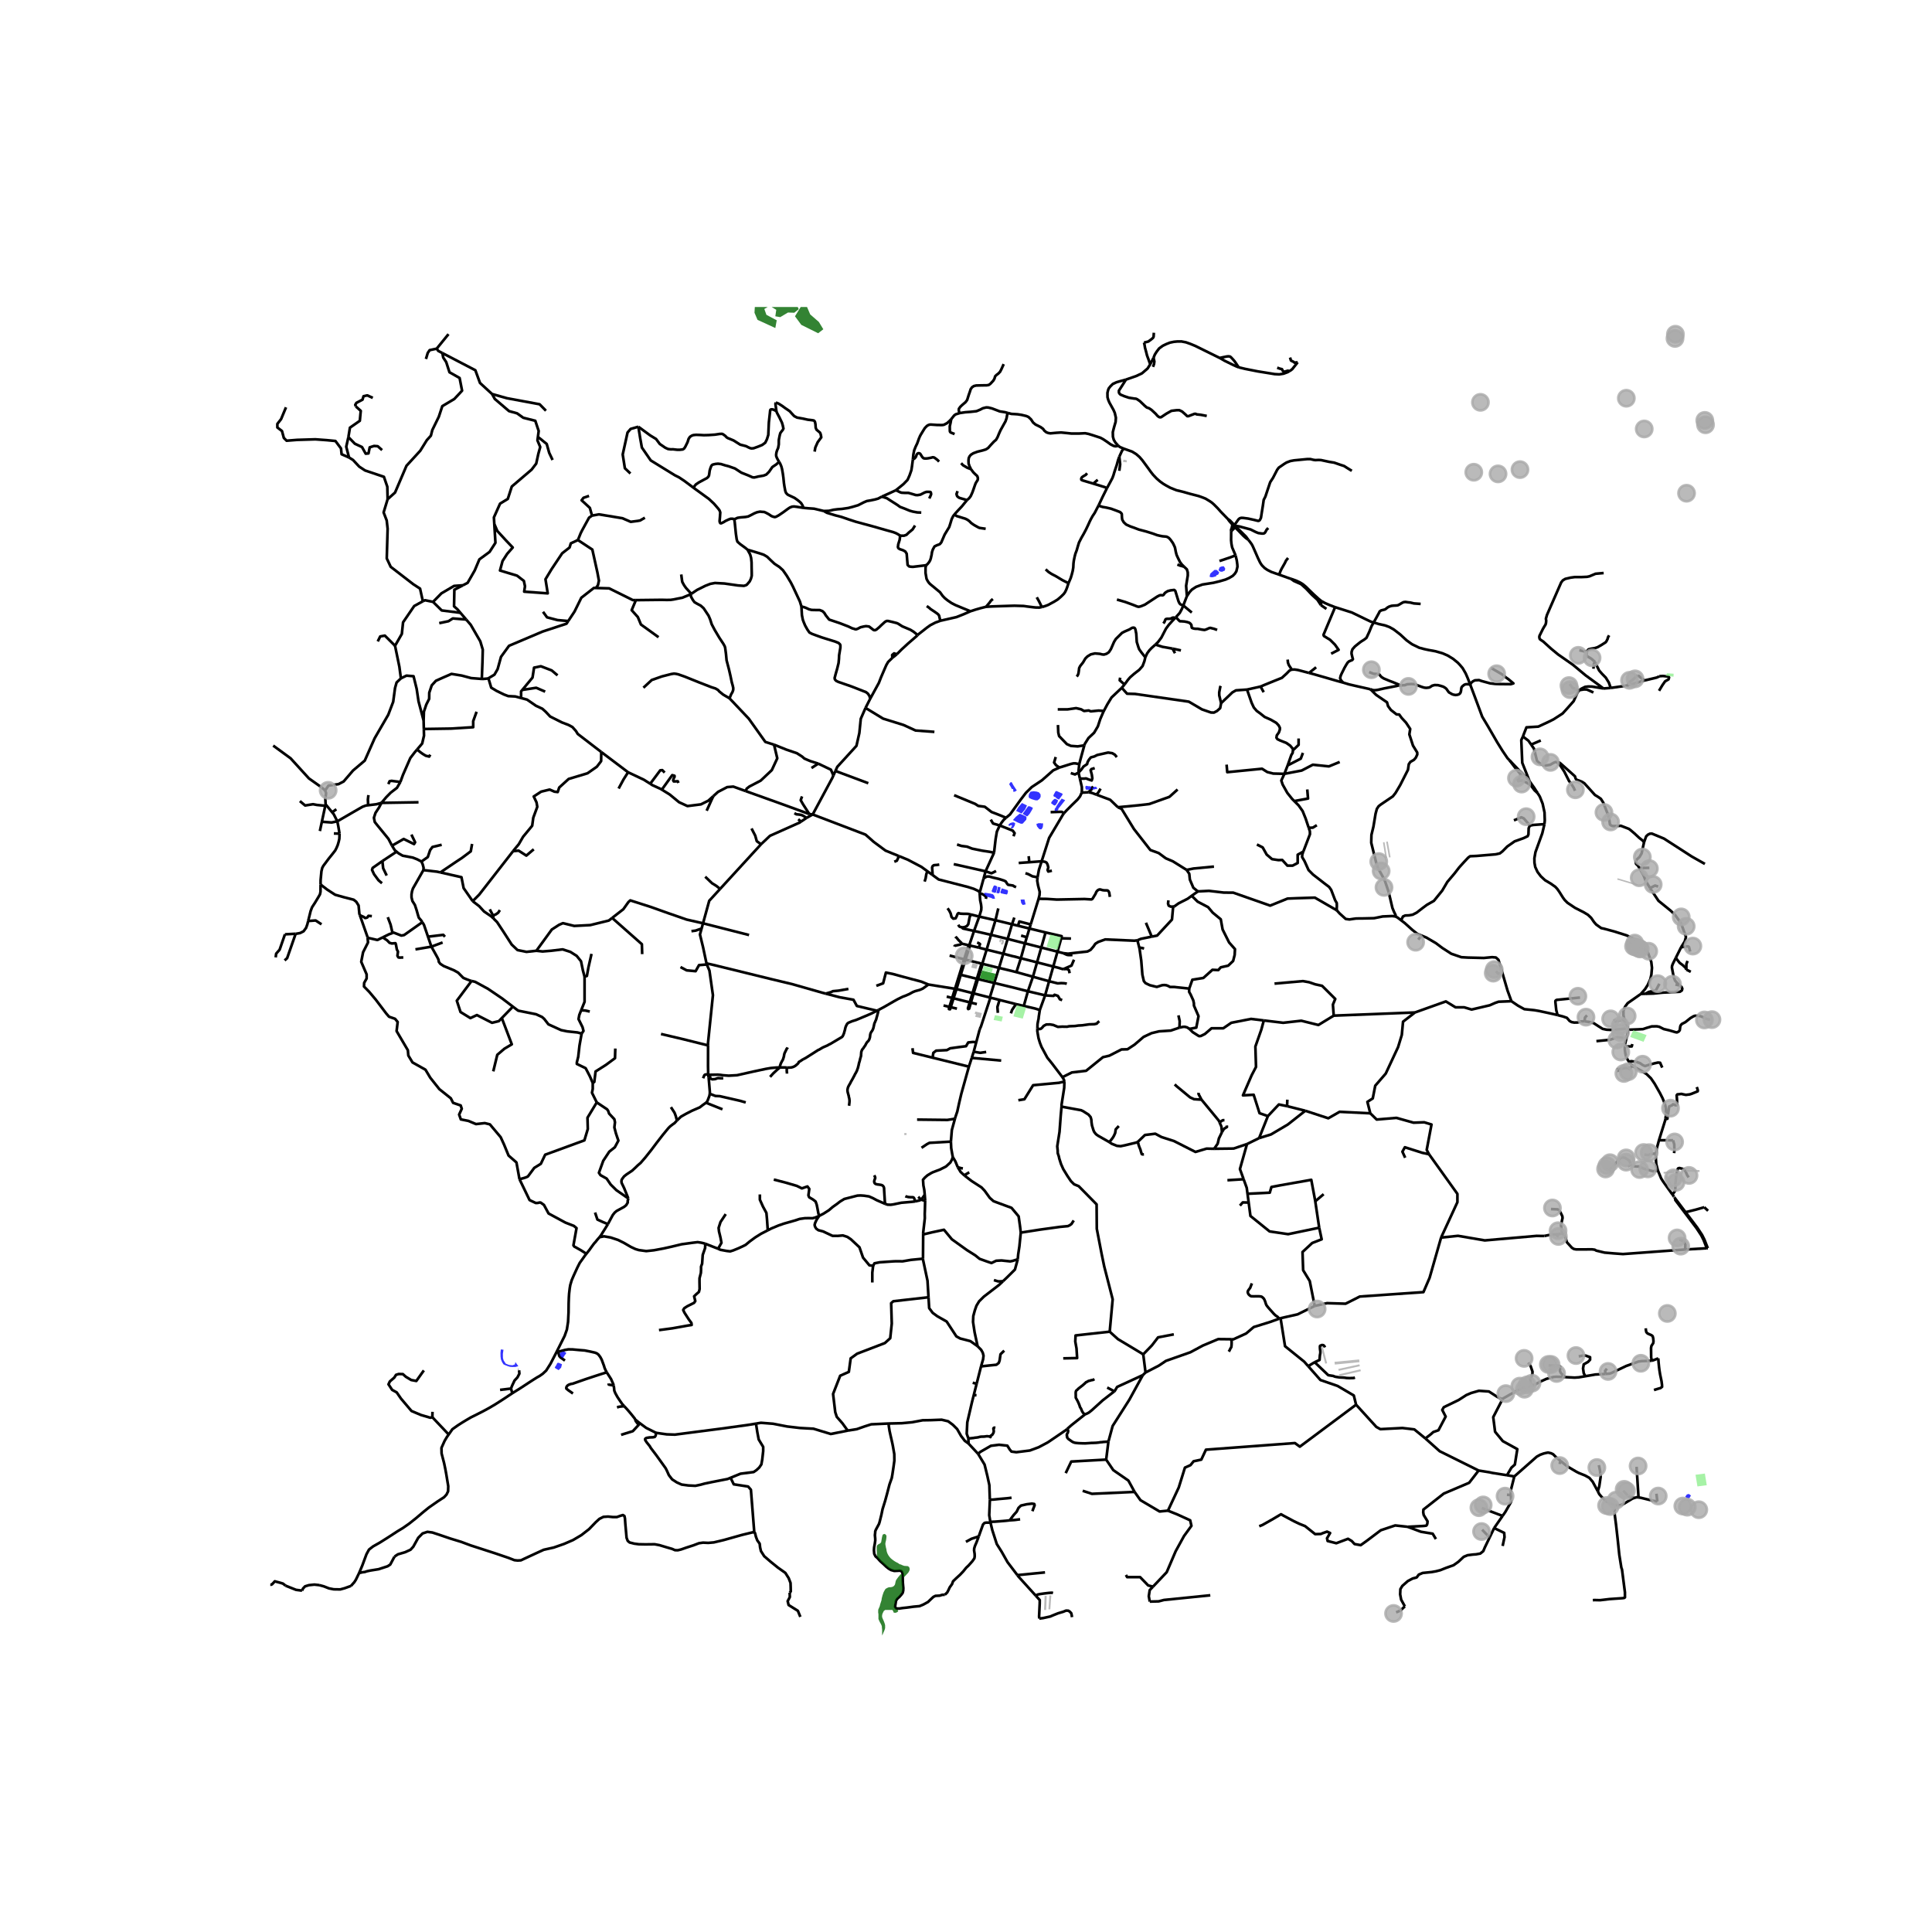 <svg xmlns="http://www.w3.org/2000/svg" xmlns:xlink="http://www.w3.org/1999/xlink" width="960" height="960" viewBox="0 0 720 720"><defs><style>*{stroke-linejoin:round;stroke-linecap:butt}</style></defs><g id="figure_1"><path id="patch_1" d="M0 720h720V0H0z" style="fill:#fff"/><g id="axes_1"><path id="patch_2" d="M90 612.778h558V114.422H90z" style="fill:#fff"/><g id="LineCollection_1"><path d="m624.292 446.622-1.031-1.447M628.166 451.746l-1.396-1.846-2.478-3.278M636.073 465.189l-1.188-3.058-.878-1.758-1.784-2.701-4.348-5.75-3.56-4.71-.023-.59M575.572 307.132l-.813 3.434-2.534 6.985-.403 2.314.028 1.646.288 1.594.85 1.84 1.237 1.632 1.569 1.453 2.1 1.247 1.713 1.209.705.745.782 1.102 1.355 2.156.669.921 1.065 1.055 2.763 1.851 3.322 1.697 1.528.926 1.165 1.105 1.065 1.556.806.926 1.036.746.849.604 1.08.231 3.885 1.055 4.525 1.433 3.577 1.78 2.337 2.044 1.983 2.437M611.513 370.4l1.566-1.793 1.011-1.592.96-2.15.377-1.724.215-2.466-.26-2.212-1.278-3.607" clip-path="url(#pd7ce2a8499)" style="fill:none;stroke:#000"/><path d="m606.963 351.34 2.85 1.042 1.942.938 2.35 1.536M620.658 416.964l-.067.47-1.889 6.046-.457 1.462M617.174 429.823l.243-1.787.828-3.094M623.482 424.948l-1.237.007-1.669-.026-2.33.013M601.883 560.912l1.065.077.86-.027 1.25-.48 3.258-1.973.786-.29M610.627 558.056l-.605-.086-.92.248M604.92 555.527l2.014 2.159 2.168.532M511.929 231.97l.878-1.562 1.05-1.916.317-.649.529-.357.442-.112.914-.226.33-.18.713-.578.598-.328.863-.283.878-.09.842-.039.647-.077.67-.347.812-.495.633-.322.72-.09 1.08.161.712.065 1.36.334 2.518.186M497.553 226.274l6.217 1.974 2.468 1.193 3 1.456 1.58.752.528.183.583.139M547.89 255.073l-.906-2.334-.748-1.736-1.159-2.013-1.014-1.196-.806-.849-1.763-1.44-1.993-1.215-1.929-.836-2.575-.74-2.677-.488-1.54-.334-1.836-.483-2.747-1.337-2-1.44-2.353-2.167-2.425-1.878-1.547-.874-1.705-.643-2.389-.527-1.85-.572" clip-path="url(#pd7ce2a8499)" style="fill:none;stroke:#000"/><path d="m500.662 254.416-.447-.372-.446-.514-.36-.772.245-.99.417-.914.762-1.52.142-.318.68-1.183.547-.87.527-.488.77-.318.448-.173.249-.357-.164-.542-.357-1.483.042-.715.315-.941.902-1.029 1.442-1.17.848-.643 1.172-.73.85-.668 1.092-2.349.8-2.004.79-1.382M521.132 255.047l-2.087-.852-1.241-.463-2.115-.888-.824-.517-.504-.54-.201-.321-.238-.22-2.015-.141-1.661-.65M487.847 250.784l1.576.418.92.264 3.282.938 4.626 1.344 2.41.668M510.72 256.866l-5.353-1.209-2.644-.613-2.061-.628M521.132 255.047l.849.366M521.132 255.047l-.08.443M562.54 283.327l-.737-.768-1.868-2.762-1.95-3.132-3.496-6.047-2.099-3.498-3.24-8.71-1.26-3.337" clip-path="url(#pd7ce2a8499)" style="fill:none;stroke:#000"/><path d="m521.98 255.413 1.573-.08.881-.338 1.547-.083 1.245.064 1.295.514 1.274.476.957.29.77.09.992-.11.44-.18.769-.515.928-.244 1.245.045.965.245 1 .315.74.443.44.38.503.733.446.585.525.27.447.296.647.257.828.148.748-.097.536-.18.428-.36.223-.479.126-.572.025-.34.054-.351.09-.447.256-.366.222-.2.515-.408.507-.203.627-.045 1.097.107" clip-path="url(#pd7ce2a8499)" style="fill:none;stroke:#000"/><path d="m555.704 248.926 1.943 1.144 1.82 1.055.85.578.74.65 1.102.771L564 254.68l-.972.29-4.245-.04-1.554-.05-1.914-.219-3.151-.862-.98-.347-1.532.084-.712.36-.604.508-.446.669M521.98 255.413l-.927.077M510.72 256.866l.626.213.612.147.899-.039.76-.131 2.161-.492 4.016-.788.758-.15.5-.136" clip-path="url(#pd7ce2a8499)" style="fill:none;stroke:#000"/><path d="m519.995 341.53.117-.47-.642-1.342-.557-1.342-.788-3.367-.69-2.825-1.273-3.778-.448-.964-2.193-3.973-.703-2.175-.727-2.89-1.066-4.299.013-.93.06-2.035.74-3.075.799-4.839.485-1.786.654-.985.8-.628 4.482-3.032 1.005-1.266 1.758-2.966 2.883-5.673.315-2.11.594-.845 1.308-.758.703-.801.557-1.213-.024-.725-1.587-2.587-1.345-4.168.315-2.025-1.563-2.36-1.611-1.732-.921-1.278-.994-.054-2.096-1.645-1.066-1.44-.388-1.408-4.058-2.777-2.123-2.098M483.951 275.22v2.365l-2.108 2.027M464.727 256.986l1.708 4.905.836 1.793 1.075 1.245 1.287.935 1.653 1.315 2.3 1.027 2.044 1.18.887.944.46.907-.017.658-.36 1.072-.77 1.072-.138.873.36.55 1.114.537 2.193.857 1.439 1.01 1.011 1.18.034.566M479.873 285.246l1.37-3.889.48-.765.12-.98M479.873 285.246l-1.217 3.139M485.563 280.571l-.806 2.16-4.884 2.515M499.267 283.964l-4.029 1.646-5.986-.617-4.145 2.16-6.451 1.232M457.11 284.947l.252 2.823 12.969-1.28 1.957 1.234 2.228.56 4.14.1M482.34 298.535l-.822-.827-1.783-2.235-1.73-3.093-.497-1.5 1.148-2.495M487.175 294.2l.288 3.395-5.123.94M487.716 308.486l-1.144-3.444-1.114-2.771-1.507-2.129-1.61-1.607M573.002 295.538l.834 1.312 1.053 2.651.71 3.27.098 2.987-.125 1.374" clip-path="url(#pd7ce2a8499)" style="fill:none;stroke:#000"/><path d="m570.193 307.69 1.14-.245 4.239-.313M522.152 342.959l.7-1.414.84-.367 1.412-.054 1.354-.244 1.482-.759 2.33-1.805 1.534-1.134 2.57-1.454 3.101-3.827 1.91-3.238 2.691-3.177 1.68-2.181 1.961-2.174 1.43-1.516.703-.52 2.434-.115 7.11-.597 1.55-.344.969-.758 1.799-1.814 2.75-1.922 3.273-1.17 1.567-.736.3-.65.094-2.343.266-.582.23-.375M564.192 305.722l2.769-1.134.92.411 2.312 2.69M522.152 342.959l-1.38-1.053-.777-.375M498.172 339.242l1.08 1.194 2.261 2.036 1.37.184 1.592-.239.959-.124 2.47-.02 4.181-.092 3.204-.643 3.547-.153 1.159.146M529.734 348.653l-1.491-.608-1.834-1.44-2.947-2.648-1.31-.998M580.441 378.275l-3.4-.762-3.507-.755-1.756-.296-3.699-.373-2.381-1.316-2.434-1.654M559.932 362.7l1.876 6.424 1.456 3.995M527.317 377.315l11.512-4.114 3.615 2.2h3.223l2.763.823 6.747-1.583 2.096-.917 1.209-.412 4.782-.193M606.535 383.282l-.055-.913M606.535 383.282l.031.481M590.508 380.637l1.676.197 1.727.45 1.698 1.105 1.655 1.041 1.497.309 1.554.077 1.51-.09 4.71-.444M417.143 170.193l.055-.15.899-1.962.64-.906M457.652 193.481l-2.716-2.788-1.151-1.302-1.443-1.45-.744-.646-.792-.54-1.562-.939-1.133-.45-1.403-.501-1.46-.38-1.702-.437-2.842-.804-2.267-.546-2.291-.913-1.5-.817-1.144-.682-1.195-.862-1.252-1.086-1.302-1.363-.892-1.139-.979-1.363-2.183-2.961-1.048-1.206-1.223-1.067-1.51-.933-1.505-.533-1.676-.598M416.694 166.052l.662.537 1.38.586M459.278 195.49l.626.682M459.278 195.49l-.144.766-.044.49M457.652 193.481l.407.624 1.22 1.385M418.046 256.326l-3.794 3.584-1.55 2.533-1.492 2.81M404.096 277.77l.173-.54 1.38-2.195 2.098-1.968 1.4-2.376.893-2.731 1.17-2.706" clip-path="url(#pd7ce2a8499)" style="fill:none;stroke:#000"/><path d="m394.187 264.369 3.71-.013 3.14-.45 1.87.437 1.092.63 1.727-.206.777.335 2.937-.296 1.554.129.216.319M386.66 326.942l-.119 1.265.307 1.765.621 2.39-.074 1.223-.338 1.369M384.113 344.504l.471-1.513 2.473-8.037M413.628 334.254l-.255-1.615-.248-.491-.234-.222-.228-.096-1.232-.03-.548-.077-.78-.228-.289-.029-.37.103-.284.167-.36.325-.288.44-.209.554-1.118 1.831-.198.197-.277.106-2.572-.148-10.282.202-3.782-.247-3.017-.042M381.98 351.556l.683-2.276M381.98 351.556l-1.53 5.552M381.98 351.556l6.073 1.556M375.533 349.905l1.616.42.727.18 4.103 1.051M380.45 357.108l-1.663 5.18M380.45 357.108l6.027 1.538M373.89 355.435l3.432.887.647.135 2.48.65M378.787 362.287l6.163 1.716M372.289 360.707l4.14.99.59.14 1.768.45M194.192 260.131l-2.162-.577-2.62-.135-1.562-.586-2.77-1.35-2.016-1.216-1.038-3.492" clip-path="url(#pd7ce2a8499)" style="fill:none;stroke:#000"/><path d="m179.559 253.021.43.005 1.612-.135.423-.116M211.775 231.44l-.655.99-8.91 2.933-12.503 5.298-2.993 4.115-1.263 4.585-1.19 2.068-2.237 1.346M157.87 268.555l.079 3.12M179.559 253.021l-3.966-.313-3.515-.943-3.839-.622-.945.423-1.816.784-3.023 1.351-1.562 1.71-.922 2.733-.035 2.293-1.07 2.132-.89 2.643-.107 3.343M149.408 252.8l2.076-1.008 2.635.22 1.164 4.717.69 4.63 1.896 7.196M234.07 287.801l-9.996-7.547M242.317 292.086l-2.34-1.491-5.906-2.794M230.54 293.865l1.854-3.43 1.677-2.634M142.158 299.21l13.813-.227M149.215 291.413l-1.286 2.195-2.315 1.783-1.746 1.782-1.71 2.038" clip-path="url(#pd7ce2a8499)" style="fill:none;stroke:#000"/><path d="m146.09 315.163-1.323-2.54-1.587-1.95-2.513-3.072-.991-1.24-.331-1.596.595-1.831 1.322-2.009.896-1.714M137.2 300.091l3.07-.371 1.888-.51M123.776 302.714l.615.752 1.314 2.603M119.952 306.24l3.65.274 2.103-.445M126.54 310.666l-.468-2.757-.367-1.84M137.2 300.091l-.837.101-1.242.454-3.063 1.755-5.593 3.247-.76.42M365.05 332.494l.036.378M366.582 327.307l-1.262 4.606-.27.58M347.437 326.02l2.376 1.735 10.958 2.812 2.16.69 1.598.746.52.49M359.805 357.628l-.497-.128M359.805 357.628l6.262 1.544M359.805 357.628l1.496-4.623-.102-.69M359.805 357.628l-1.76 5.651M121.342 299.737l-.09-1.962.272-2.222-.345-.972M101.804 277.862l6.491 4.736 6.823 7.491 4.7 3.324 1.36 1.168M149.408 252.8l-1.611 1.543-.576 2.057-.69 5.144-1.843 4.835-5.065 8.744-3.684 8.327-4.374 3.703-3.504 4.081-1.881.98-3.764.56-1.237 1.807M121.342 299.737l2.434 2.977M121.342 299.737l-.118.552M126.54 310.666l-2.124-.056" clip-path="url(#pd7ce2a8499)" style="fill:none;stroke:#000"/><path d="m119.467 329.634.013-1.633.308-3.293.3-1.271.427-.79 1.985-2.65 1.55-1.927.876-1.133.47-.91.474-1.13.354-1.235.24-1.074.076-1.922M344.625 445.26l.153 2.066M355.088 431.218l-.343.973-.578 1.04-1.637 1.502-2.288 1.15-2.52.944-.669.33-1.408.848-.925.803-.741.844.14 2.078.335 1.755.171 1.776" clip-path="url(#pd7ce2a8499)" style="fill:none;stroke:#000"/><path d="m343.272 447.042.126-.072 1.227-1.71M294.288 593.552l.404-.47-.029-1.646-.057-1.516-.691-1.8-1.238-1.953-2.774-1.965-2.694-2.173-2.4-2.068-1.226-1.916-.317-1.388-.156-1.374-.88-1.223-.518-1.362-.346-1.414-.27-.217M147.018 580.101l1.266-.848 2.706-.797 2.014-.925 1.008-1.106 1.842-3.316 1.64-1.645 1.785-.591 1.859.246 2.504.822 4.184 1.426 4.076 1.248 3.511 1.31 9.21 2.982 4.933 1.682 2.147.837 1.151.128 1.25-.065 5.87-2.724 2.648-1.209 3.73-.834 3.868-1.35 3.356-1.452 3.08-1.825 2.86-2.224 2.504-2.596 1.353-1.234 1.497-.746 1.744-.114 1.756.18h1.525l1.209-.437 1.036-.309.558.346.202.9.144 2.082.46 5.14.432 1.157.69.59 1.802.453 1.612.206 2.475.05 3.436-.04 1.813.335 2.735.823 1.957.565 1.123.488 1.053.015 1.22-.297 1.9-.668 2.705-.874 2.015-.772 1.513-.217 1.97.089 2.071-.18 3.73-.886 6.718-1.89 4-.977.622.014M272.26 550.726l.622 1.272.57 1.164 5.353.822 1.036 1.183 1.255 15.9M325.391 471.725l-1.394-.184-2.365-2.855-1.34-3.864-3.176-2.963-1.327-.901-1.68-.545-1.901.17-1.949-.018-3.557-1.661-1.727-.451-.778-.553-.461-.772-.151-.633.152-.632.323-.737.33-.676.92-1.334M288.363 439.582l4.556 1.183 4.038 1.18 1.882.928 2.073-.72.69.925-.334 2.388.292.725 1.393.812.992.76.4 1.127.24 1.133.409 2.203.316.89M329.88 448.65l-3.195-1.395-1.368-.741-1.473-.642-1.83-.27-1.325-.09-.801.039-.348.017-1.126.287-3.765.97-1.556.94-1.19.921-1.575 1.115-1.405 1.201-2.062 1.313-1.551.8" clip-path="url(#pd7ce2a8499)" style="fill:none;stroke:#000"/><path d="m286.126 458.502 1.342-.689 2.716-1.135 1.963-.676 4.001-1.131 1.899-.619 1.97-.27 1.493-.015 1.283.033 1.04-.26 1.477-.624M325.782 437.997l.266.482.101.295.015.315-.122.29-.116.283-.13.52.008.321.086.296.18.257.267.18.323.09.339.077.36.039.949.128.345.11.288.154.23.25.18.277.08.29.057.314-.007.341.244 3.985.03.495.035.373.09.49" clip-path="url(#pd7ce2a8499)" style="fill:none;stroke:#000"/><path d="m340.985 447.748-1.207.144-3.901.339-2.925.608-.985.141-1.173-.033-.915-.298M190.933 519.21l-.496-1.732M207.458 503.765l-.547 1.069-1.756 3.393-1.611 2.545-1.308 1.217-1.168.814-.917.51-1.155.724-1.64 1.054-1.958 1.285-1.496.977-2.969 1.857M167.216 534.6l1.378-1.977 1.995-1.413 1.338-.862 1.396-.861 2.101-1.234 2.217-1.105 2.33-1.183 2.275-1.234 2.273-1.337 2.82-1.8 3.594-2.384M167.216 534.6l-6.09-6.443M133.837 586.218l1.18-2.801 1.553-4.19.95-1.748 1.526-1.182 2.504-1.414 3.022-1.902 3.597-2.34 1.929-1.156 2.36-1.645 2.647-2.108 2.792-2.365 1.986-1.594 3.166-2.21 2.446-1.594.91-.988.587-1.223.058-1.902-.747-4.52-.343-1.874-.46-2.212-.931-3.587-.048-2.073 1.18-2.63.89-1.49.625-.87M226.55 456.19l-1.046 1.696-.82 1.289-.646 1.08-.62.811M262.846 463.507l-.728-.207-.792-.183-1.326-.2-1.958.232-4.018.551-3.695.889-3.039.68-3.598.668-2.85.309-2.744-.372-1.255-.374-1.739-.809-2.582-1.507-2.19-1.09-2.757-.913-2.475-.437-1.682.322M218.52 467.241l1.136-1.427.738-1.044.998-1.355.616-.666.518-.675.892-1.008M133.837 586.218l-1.21 2.494-.568.896-1.256 1.418M118.986 590.729l1.669.45 1.946.76 1.766.346 2.436.04 1.61-.437 2.39-.862M118.986 590.729l-1.828-.192-2.029.206-1.44.436-.756.805-.368.795M106.414 590.928l3.911 1.56 2.24.29M207.458 503.765l.559-.08M218.52 467.241l-.492.628-.974 1.383-.998 1.383-.878 1.729-.783 1.707-.622 1.357-.705 1.65-.543 1.81-.205 1.23-.226 1.918-.098 1.518-.08 2.16-.035 3.346-.18 3.569-.445 2.873-.832 2.36-2.966 5.903M133.837 586.218l1.237-.282.863-.103.864-.283 1.208-.257 3.097-.5 3.35-1.094.98-.642 1.582-2.956M352.12 594.317l-.96.025-.98.308-1.553.077-.777.386-.979.9-1.04 1.003-1.723.95-1.415.593-2.211.203-2.504.335-1.468.154-1.41.206-1.123-.026-.431-.591.168-1.027.206-1.312.49-.708.834-.759.676-.77.475-.643.202-.836.043-.938-.1-1.067-.087-1.028-.029-1.04v-1.055l-.043-1.156-.259-.759-.216-.23-.59-.18-1.022.063-1.036.039-1.194-.334-.878-.514-.892-.707-.979-.938-1.367-1.221-.935-1.08-.72-.616-.49-.964-.115-1.324.072-1.092.26-1.401.158-1.144-.015-.745-.115-1.247.115-1.029v-.359l.216-.578.446-.836.734-1.35.23-.706.331-1.337.345-1.388.447-2.147.935-2.994.734-2.686.907-3.496.845-2.389.22-1.236.432-2.892.316-2.326-.029-2.455-.49-2.84-.215-1.093-.288-1.285-.431-1.864-.346-1.594-.259-1.684-.089-1.037" clip-path="url(#pd7ce2a8499)" style="fill:none;stroke:#000"/><path d="m360.954 537.982-1.402-1.026-1.381-1.8-1.486-2.609-1.565-1.555-1.773-1.324-2.43-.578-4.028.154-3.051.051-3.903.733-3.799.36-4.982.118M315.92 533.151l3.408-.552 2.936-1.029 2.417-.77 6.473-.294M244.487 533.974l-3.684-1.85-2.66-1.966-1.417-1.143M232.627 524.038l.137.149.912.996.613.698.569.674.313.376 1.38 1.725.175.359" clip-path="url(#pd7ce2a8499)" style="fill:none;stroke:#000"/><path d="m231.461 534.71 4.37-1.352 1.203-1.292 1.007-1.085-.523-.585-.612-.823-.18-.558M376.371 566.58l-1.53.17-2.427.203-1.727.128-.983.028-.597.231M364.754 572.572l.446-1.286.71-1.956.427-1.193.56-.591.634-.115 1.05.013.526-.104" clip-path="url(#pd7ce2a8499)" style="fill:none;stroke:#000"/><path d="m379.152 587.004-3.655-4.807-2.234-3.945-1.796-2.84-1.67-5.193-.69-2.879M368.88 558.894l.008.285-.23 5.5.45 2.661M281.732 530.54l-3.054.503-10.58 1.453-9.555 1.234-7.034.912-3.05-.102-3.972-.566" clip-path="url(#pd7ce2a8499)" style="fill:none;stroke:#000"/><path d="m272.26 550.726-1.111.454-5.748 1.128-2.851.597-1.44.395-1.954.414-2.653-.128-2.489-.333-1.78-.805-1.745-1.126-1.22-1.578-.71-1.593-.464-.933-.464-.657-3.113-4.334-1.97-2.581-.429-.735-1.139-1.415-.548-.864-.01-.401.263-.257.418-.138.95-.154 1.265-.052.691-.128.345-.489.133-1.04M380.17 566.195l-2.086.27-1.713.115M384.747 563.188l.258-.746.576-1.49-.144-.463-.892-.128-1.904.232-2.154.487-.92.874-.692 1.414-1.065 1.182-.983 1.287-.456.743M376.976 558.15l-.864.128-.983.104-2.902.256-2.048.207-1.3.05M364.514 541.802l2.406 3.997 1.036 4.215.748 3.445.175 5.435M352.12 594.317l.877-.848.494-.953.456-.988.839-1.158.388-1.067 1.28-1.234 1.364-1.244 1.213-1.288 1.046-1.296.835-.784 1.472-1.647.744-1.078.115-.719-.024-.914-.202-1.286.043-.77.302-.978.562-1.285.83-2.208M359.97 574.597l2.072-1.131 2.712-.894M429.686 591.304l-1.22 1.287-.345 2.262.368 2.01" clip-path="url(#pd7ce2a8499)" style="fill:none;stroke:#000"/><path d="m451.04 594.515-17.27 1.748-1.957.514-3.324.085M555.142 572.963l-1.803 3.747-.57 1.36-1.123.9-1.583.283-1.122.078-2.015.257-1.44.59-1.985 1.851-1.813 1.286-2.681.952-2.274.9-1.608.41-1.587.283-3.334.334-1.472.618-.777 1.053-1.468.386-1.813.951-2.072 1.825-.715 1.181-.091 1.955.374 1.98 1.381 2.518M520.29 600.882l1.727-.733.762-.784.772-.704M428.648 135.768l1.242-2.444M426.342 127.678l.202.861.165 1.062.353 1.266.403 1.602.575 1.556.608 1.743M419.615 141.465l3.842-1.337 2.13-1.004 2.086-1.8.975-1.556M449.72 155.008l-2.246-.424-1.525-.167-.374-.206-.46.026-2.26.868-.424-.02-.727-.694-1.166-1.03-1.05-.5-1.094.019-1.842.225-1.9 1.073-1.95 1.3-.416.032-.367-.103-.54-.405-.712-.817-1.54-1.434-.907-.61-.842-.277-.712-.589-1.863-1.784-1.03-.711-.496-.206-.514-.029-2.047-.32-1.756-.586-1.353-.573-.295-.244-.31-.463-.028-.765.712-1.093 1.929-3.036" clip-path="url(#pd7ce2a8499)" style="fill:none;stroke:#000"/><path d="m416.694 166.052-1-1.096-.623-1.058-.317-1.157-.039-1.669.237-.99.252-.958.554-1.904.1-1.53-.402-1.788-.479-1.112-.496-.894-1.065-1.913-.421-1.032-.259-.92-.022-1.624.227-.98.249-.656.622-.798.91-.894 1.353-.623 1-.296 2.54-.695M364.937 341.583l-3.244-.801M364.937 341.583l6.048 1.359M364.937 341.583l-1.938 5.35M365.086 332.872l.19 2.603.335 1.636.112 1.05-.05.972-.736 2.45M370.985 342.942l6.17 1.502M370.985 342.942l1.045-4.404M370.985 342.942l-1.651 5.439M377.156 344.444l-1.623 5.46M377.156 344.444l.85-2.497M379.367 344.984l-1.21-.297-1.001-.243M362.999 346.933l6.335 1.448M362.999 346.933l-1.8 5.381M358.595 345.599l.108.281.179.154 4.117.899M389.652 347.495l-1.6 5.617M389.652 347.495l-6.012-1.468M395.502 349.681l.084-.298.068-.507-6.002-1.381M369.334 348.381l6.2 1.524M369.334 348.381l-1.646 5.524M375.533 349.905l-1.643 5.53M388.053 353.112l-1.576 5.534M388.053 353.112l6.039 1.547M367.688 353.905l-2.924-.76M367.688 353.905l6.202 1.53M367.688 353.905l-1.621 5.267M394.092 354.659l-1.567 5.53M394.092 354.659l1.41-4.978M394.092 354.659l2.214.57M373.89 355.435l-1.601 5.272M386.477 358.646l-1.527 5.357M386.477 358.646l6.048 1.543M392.525 360.189l-1.554 5.49M396.378 361.128h-.44l-1.654-.502-1.759-.437M372.289 360.707l-6.222-1.535M372.289 360.707l-1.75 5.609M384.95 364.003l6.02 1.675M384.95 364.003l-1.876 5.411M364.464 364.88l-.418-.101M364.464 364.88l6.075 1.436M364.464 364.88l1.595-5.128.008-.58M364.464 364.88l-1.632 5.32M390.97 365.678l-1.488 5.257M397.57 366.612l-.283-.078-.633-.097-.61-.04-.61-.019-1.249.096-3.214-.796M368.873 371.734l.317-1.03 1.35-4.388M383.074 369.414l-5.997-1.52-.64-.149-5.898-1.43M356.465 368.584l-.565-.09M356.465 368.584l5.968 1.514M356.465 368.584l1.58-5.305M356.465 368.584l-1.1 3.456M383.074 369.414l6.408 1.52M383.074 369.414l-1.533 5.465M362.832 370.2l-.4-.102M362.832 370.2l6.041 1.534M362.832 370.2l-1.002 3.452M389.482 370.935l-1.976 5.464M395.841 372.717l-.863-.314-.318-.581-.443-.698-1.228-.4-.349.411-1.332-.066-1.826-.134M381.541 374.88l-2.913-.667M387.506 376.399l-1.678-.528-1.78-.419-2.507-.573" clip-path="url(#pd7ce2a8499)" style="fill:none;stroke:#000"/><path d="m386.607 383.192.006-.289.046-1.292.21-1.143.177-.81.078-.796.197-1.234.185-1.23M356.931 434.984l-.894-2.174-.949-1.592M354.373 425.449l.115 2.448.383 2.21.217 1.111M147.79 317.398l-.643-.521-1.058-1.714M153.321 311.02l1.382 2.88-.403.668-3.857-1.903-4.354 2.498M157.793 324.262l.066-.887-.331-1.24-.463-1.064M147.79 317.398l.812.66 1.455.827 3.768.709 1.653.65 1.587.827M164.604 314.825l-3.455.823-.863 1.183-.863 2.571-2.358 1.669M157.392 343.67l-.459-.681-.86-1.004-.33-1.064-.463-1.654-.661-2.008-.926-1.477-.33-1.36V333.3l.198-1.181.33-1.005 3.902-6.852M164.107 325.12l-1.173-.266-5.141-.592" clip-path="url(#pd7ce2a8499)" style="fill:none;stroke:#000"/><path d="m159.502 349.079-1.511-4.436-.599-.974M146.283 347.716l.447-.156 2.85 1.106 1.036-.206 6.776-4.79M160.768 352.795l-1.266-3.716M160.768 352.795l4.179-1.56M160.768 352.795l-5.952 1.01M175.744 365.576l-.562-.139-1.389-.531-1.124-.473-1.058-1.063-.859-.886-1.586-.887-3.836-1.595-1.256-.826-.529-.71-.133-.826-.528-1.064-2.116-3.78M125.358 301.586l-1.582 1.128M119.952 306.24l1.272-5.95M119.952 306.24l-.742 3.471M106.2 348.19l3.98-.206M102.73 356.792l.185-1.386 1.294-1.487 1.99-5.729M353.136 338.477l.627.915.512 1.001.342 1.358.646.61.854-.118.342-.645.417-1.035.323-.271.627.186.89.062 1.953.026 1.024.216M358.595 345.599l.667-.064.397-.09.294-.174.335-.099.564-.764.528-2.743.218-.356.095-.527M384.113 344.504l-.473 1.523M379.367 344.984l.507-1.574 4.239 1.094M379.367 344.984l4.273 1.043M358.595 345.599l-.801-.18-.274-.147-.144-.174-.218-.496M383.64 346.027l-.977 3.253M358.464 351.676l2.735.638M356.036 349.063l.159.193.232.104.702.882.632.635.465.431.238.368M355.674 352.766l.062-.217.197-.122 1.921-.42.61-.33M353.892 356.1l5.416 1.4M352.808 371.401l2.033.508M355.365 372.04l6.023 1.502M355.365 372.04l-.524-.131M355.365 372.04l-1.053 3.307M361.83 373.652l2.218.544M361.83 373.652l-.442-.11M361.388 373.542l-.677 2.233.115.279.35-.152.654-2.25M351.63 374.704l2.182.524M354.312 375.347l2.315.555M354.312 375.347l-.5-.12M353.812 375.228l-.174.561.016.28.41.054.248-.776M497.04 378.498l21.458-.834 8.819-.35M510.67 414.895l-1.082-4.258 2.003-1.295.921-4.731 3.914-4.526 4.605-9.873 1.381-4.526.461-4.936 4.444-3.435M464.727 256.986l5.05-1.129M455.07 262.044l2.905-2.763 1.26-1.221 1.37-.788 4.122-.286M364.514 541.802l-3.56-3.82M397.738 532.505l-.43.385-6.284 4.283-.737.475-3.223 1.703-3.26 1.209-5.053.635-1.798-.234-.627-.727-.917-1.477-3.086-.335-3.039.383-3.938 2.27-.832.727M532.564 430.16l-.873-1.627 1.785-9.462-2.705-.823-3.984.144-6.378-1.79-7.367.618-2.372-2.325" clip-path="url(#pd7ce2a8499)" style="fill:none;stroke:#000"/><path d="m486.455 413.944 8.558 2.803 4.214-2.407 11.443.555M252.272 417.58l-.899.982-.549.37-1.083.835-.66.657-2.069 2.514-2.305 2.975-1.928 2.567-2.314 2.916-1.734 1.995-.985.841-.894.868-1.278 1.177-2.124 1.425-.877.703-.54.713-.36.556-.082.6.08.576.917 1.891 1.572 3.891" clip-path="url(#pd7ce2a8499)" style="fill:none;stroke:#000"/><path d="m226.55 456.19.625-1.177.715-1.338.476-.879.692-.878.712-.616 2.81-1.536.78-.632.584-.977-.029-.587.245-.938" clip-path="url(#pd7ce2a8499)" style="fill:none;stroke:#000"/><path d="m222.395 410.84 3.85 2.57.388.554.367 1.04 1.96 2.106.227 1.134-.23 1.903.576 2.211.92 2.725-1.32 2.466-2.076 1.648-2.245 3.394-1.611 4.473.575.875 2.303 1.285 1.5 2.209 2.126 2.11 4.455 3.09M367.294 324.709l3.156-6.908M367.294 324.709l-.712 2.598M371.208 324.59l-.793.413-.926.443-2.195-.737M355.438 322.05l2.58.56 4.165.946 5.111 1.153M263.93 400.558l-.004-.165M263.93 400.558l.139.952M290.637 397.794l-1.392.052-2.052.184-1.797.316-4.472.95-6.256 1.407-3.13.174-2.113-.168-.96-.136-1.023-.08-3.512.065M597.552 256.577l2.72-.206M597.638 213.55l-3.022.27-2.245.95-.906.194-2.217.102h-2.432l-1.525.207-1.971.463-.878.526-.63.783-5.313 12.154-.386 1.387.11.71-.081.871-.161.581-.576.926-.446.785-.979 1.98-.23.438-.093.443.014.257.1.444.13.218.266.2.958.65 2.91 2.648 2.62 2.16 5.531 3.856 4.706 3.922 5.361 3.924 1.299.978M588.619 257.192l.774-.564 1.338-.656 1.18-.14 1.41.038 4.23.707M372.565 307.62l-1.06 2.307-.461 2.726-.594 5.148" clip-path="url(#pd7ce2a8499)" style="fill:none;stroke:#000"/><path d="m356.661 314.724 1.653.531 2.083.266 1.885.739 3.769.768 2.744.413 1.655.36M470.983 380.293l7.222.868 6.746-.76 6.378 1.583 5.71-3.486M474.976 366.561l10.591-.925 2.303.41 2.262.778 2.573.56 4.91 4.89-.88 2.104.305 4.12M404.096 277.77l-1.395 5.08-.49 1.902M401.988 287.87l-.016-.87.24-2.248" clip-path="url(#pd7ce2a8499)" style="fill:none;stroke:#000"/><path d="m394.8 286.051 4.303-1.35.955-.22.7.002.835.166.619.103M439.554 382.965l-3.251 1.105-4.346.283-2.792.669-2.964 1.388-3.396 2.906-2.622 1.719-2.233.061-4.557 2.334-2.35.546-6.286 5.08-5.296.618-3.528 1.759M386.607 383.192l-.025 1.055.148.973.298 1.7.504 1.66.594 1.536 2.194 4.066 1.713 2.12 3.9 5.13M396.667 403.207l-.165-.818-.57-.956M346.004 366.904l9.896 1.59M327.371 376.381l.889-.468.995-.523.545-.308.687-.395 2.707-1.565 1.469-.813 1.826-.89 1.071-.392 1.32-.578 1.3-.722.888-.358 1.682-.456 1.144-.493 2.11-1.516M326.584 367.383l2.533-.926 1.036-4.011 2.533.514 4.144 1.132 6.562 1.748 2.612 1.064M419.09 255.092l-.472.559-.572.675M455.07 262.044l-.35 1.866-1.18 1.052-1.122.594-1.1-.02-1.11-.383-2.265-.783-4.896-2.878-20.032-2.88-2.992-.089-1.977-2.197M293.302 397.876l-.72-.07h-.678l-.646.001-.62-.013" clip-path="url(#pd7ce2a8499)" style="fill:none;stroke:#000"/><path d="m286.982 401.323 1.18-1.305.814-.754.776-.721.486-.376.4-.373M293.526 390.345l-.082.191-.113.146-.152.174-.083.168-.081.218-.122.22-.144.291-.132.283-.154.292-.122.292-.061.264-.051.183-.031.228-.03.237-.072.282-.061.238-.092.264-.062.255-.132.283-.092.248-.123.173-.143.238-.184.373-.214.41-.102.302-.133.365-.071.292-.05.539M161.125 528.157l.05-2.011M157.958 510.71l-2.807 3.938-1.904-.358-2.004-1.209-1.103-.985-1.553-.044-1.002.313-.651 1.03-1.654 1.432-.501 1.074 1.352 2.059 1.704.94 1.604 2.327 3.909 4.61 3.507 1.477 3.508 1.03.762-.187M454.9 255.626l-.158.385-.087.489-.13.694-.156.852.013 1.102.687 2.896M562.54 283.327l2.304 2.407 5.197 5.432M573.002 295.538l-1.182-1.858-1.78-2.514M567.536 274.48l-.595 1.33.362 8.464 2.738 6.892M532.564 430.16l10.57 14.765v3.086l-6.078 13.194M489.948 486.677l4.605-1.028 6.907.206 5.296-2.674 23.715-1.646 2.302-5.347 4.283-14.983" clip-path="url(#pd7ce2a8499)" style="fill:none;stroke:#000"/><path d="m575.553 460.618-1.558-.016-1.338-.026-19.322 1.688-9.97-1.707-6.309.648M263.11 410.957l6.14 2.453M264.517 407.612l-.16.833-.648 1.697-.193.385-.406.43M252.272 417.58l1.522-1.444 1.774-1.005 2.257-1.166 2.972-1.293 1.005-.784 1.308-.931M588.457 257.31l.162-.118M567.536 274.48l1.33-3.42 4.424-.274 3.971-1.852 1.67-.835 3.41-2.2 1.971-2.173 2.145-2.43 1.381-3.06.619-.926M584.989 254.905l.978 1.35 1.54.67.95.385M487.516 509.126l4.573 5.171 6.378 2.201 6.055 3.558.852 3.434M531.197 536.066l-4.124-3.37-4.432-.515-8.218.42-1.51-.831-7.539-8.28M435.259 562.98l4.027-8.636 2.303-7.403 2.072-.926 1.151-1.44 2.878-.616 1.727-3.702 33.156-2.467 1.841 1.336 20.96-15.636M360.954 537.982l-.086-1.969M359.481 438.122l2.585 1.985 3.718 2.405 1.174 1.249 1.915 2.655 1.408 1.243 6.685 2.47 2.65 3.17.528 3.778.27 2.284M379.283 469.307l.17-1.868.45-2.972.511-5.106M400.145 454.83l-.835 1.312-.633.462-.69.334-2.965.283-3.742.515-3.569.488-5.44.849-1.857.288M395.605 412.406l-.308 3.435-.44 5.932-.852 5.438.156 1.506.028 1.038.4 1.185.182.852.644 2.026.83 1.874 1.591 2.6 1.264 1.876 1.199 1.19 1.695.688 6.677 6.787.069 9.112 1.773 9.193.99 4.793 3.155 12.278-1.102 12.076M426.05 504.72l-9.432-5.664-3.062-2.771" clip-path="url(#pd7ce2a8499)" style="fill:none;stroke:#000"/><path d="m396.233 506.219 5.18-.103-.23-3.599-.46-2.57.115-2.263 5.526-.617 7.192-.782M426.91 511.493l-.86-6.774M426.91 511.493l-1.007.97M458.807 499.097l-4.803-.05-5.753 2.412-4.64 2.495-9.088 3.2-2.66 1.78-4.953 2.56M524.608 568.995l3.714-.198 1.904-.097.798-.065.513-.085.266-.336.127-.453.082-.804-1.436-2.348-.187-1.01.076-1.03 7.598-5.964 9.44-4.01 1.843-2.365 1.686-2.206M531.197 536.066l5.33 4.76 14.505 7.198M561.606 549.772l-5.47-.864-1.05-.232-4.054-.652M580.77 459.906l-.89.092-2.072.154-1.295.257-.96.21M477.23 491.25l-.501.181M489.948 486.677l-6.378 3.147-6.34 1.426" clip-path="url(#pd7ce2a8499)" style="fill:none;stroke:#000"/><path d="m487.516 509.126-1.482-1.677-7.138-5.759-1.666-10.44M472.507 415.937l-3.266 8.197M479.652 412.225l-3.058-.62-4.087 4.332M470.983 380.293l-.918 3.402-2.22 6.311.23 7.611-1.612 3.086-3.252 7.508 3.993-.226 2.187 6.866 3.116 1.086M373.784 477.475l-1.44 1.363-5.691 4.378-1.758 1.741-.984 1.625-.607 1.72-.583 2.146-.099 2.194.593 3.89 1.114 5.17M365.607 509.218l.758-2.62.164-1.363-.283-1.113-.593-1.07-1.324-1.35" clip-path="url(#pd7ce2a8499)" style="fill:none;stroke:#000"/><path d="m346.028 483.447.246 4.053 1.315 1.762 1.747 1.281 3.454 1.954 3.618 5.529 1.447.799 1.365.342 2.409.635 2.7 1.9M491.629 457.533l.92 4.32-3.522 1.377-3.615 3.353.23 6.788 2.464 4.05 1.842 9.256M486.455 413.944l-6.803-1.72M469.24 424.134l4.43-1.36 6.268-3.705 6.517-5.125M564.345 550.225l-2.739-.453M581.653 544.5l-1.715-1.402-1.151-1.157-.749-.36-1.108-.257-.805.155-.864.205-1.28.463-1.253.694-8.383 7.384M563.092 557.144l-.047-1.773 1.3-5.146M413.418 425.638l-4.056-2.31-.656-.436-.368-.331-.315-.402-.222-.283-.281-.604-.564-1.807-.174-1.162-.076-1.037-.26-.948-.792-.935-.59-.38-.65-.406-.681-.449-.819-.397-3.688-.673-3.621-.672M396.667 403.207l-.072 2.211-.979 6.248-.011.74M636.463 465.166l-.39.023M628.166 451.746l4.354 5.758 1.799 2.725.892 1.787.921 2.365.331.785M582.125 459.766l-1.355.14M628.036 465.659l-.517.03-22.686 1.661-3.195-.23-3.655-.31-3.108-.745-.576-.334-.978-.129-5.871.026-.892-.154-.749-.463-1.87-2.057-.519-1.8-.259-.899-1.036-.489" clip-path="url(#pd7ce2a8499)" style="fill:none;stroke:#000"/><path d="m578.007 450.588 2.478.103.49.27.589.9.676 1.401.072.656-.575 2.622.388 3.226M464.719 426.358l4.522-2.224M463.46 439.46l-1.372-3.79 2.631-9.312" clip-path="url(#pd7ce2a8499)" style="fill:none;stroke:#000"/><path d="m452.487 428.116 7.248-.089 4.984-1.669M324.279 260.434l-1.724 3.385M332.568 245.145l-1.576 1.524-.684 1.177-.834 1.916-1.13 2.623-.813 2.096-3.252 5.953M298.67 226.042l.181 3.19.331 1.697.324.887.546 1.306.835 1.491.77 1.107 1.03.54 3.438 1.247 2.295.72 2.756.848 1.31.528.575.54.13.386-.008.836-.474 2.874-.05 1.279-.145 1.556-.489 2.013-.676 2.391-.13.54-.158.54.015.431.143.315.41.437.814.393 4.741 1.64.82.314 4.75 1.865.726.585.381.61.202.322.216.964M446.412 332.202l4.144-.206 5.526.643 3.512.025 13.76 4.833 6.463-2.62 3.523-.144 6.677-.206 8.155 4.715" clip-path="url(#pd7ce2a8499)" style="fill:none;stroke:#000"/><path d="m485.706 317.369-.367.961-.086 1.056.908 1.532 1.508 3.337 1.68 1.684 4.026 3.123 1.953 1.485.77 1.102 1.474 3.858.6 1.025.034 1.148-.051 1.118.017.444M302.867 303.529l-2.316 1.293M302.867 303.529l-1.267-.163M310.588 289.006l-.393.879-7.328 13.644" clip-path="url(#pd7ce2a8499)" style="fill:none;stroke:#000"/><path d="m335 319.037-4.996-2.04-4.347-3.216-3.1-2.737-19.69-7.515M423.878 350.42l-1.093.153-10.89-.474-2.594.925-1.098.695-.72 1.047-1.06 1.224-1.145.598-4.634.51-2.6.318-1.738-.187" clip-path="url(#pd7ce2a8499)" style="fill:none;stroke:#000"/><path d="m399.67 355.89-.502.039h-.872l-.546-.059-.403-.146-1.041-.495M559.919 521.49l-3.436 6.633.69 5.45 2.879 3.495 5.41 2.982-.92 5.758-1.267 1.132-1.669 2.832M354.477 156.21l1.108-1.376.561-.424 1.562-.482M375.552 153.896l-1.058-.29-1.914-.295-2.921-1.113-1.447-.347-.705-.013-1.223.302-1.021.534-1.353.56-2.152.244-2.036.154-2.014.296M374.048 135.69l-.856 1.898-.497.964-.655.682-.619.456-.553.534-.26.894-.431.74-1.087 1.17-.604.437-.748.123-2.08.032-1.849.045-.856.199-.684.444-.518.714-.338 1.06-.367 1.023-.619 1.961-.59.791-1.338 1.152-.626.604-.525.733-.036.591.15.611.246.38M559.919 521.49l-1.912-.904-.474-.304-2.662-1.722-3.724-.252-2.878.822-1.802.766-2.878 1.851-5.526 2.674-.575 1.028 1.266 2.468-2.688 5.095-1.916.663-.922.823-2.03 1.568M583.29 513.215l-2.316-.117-1.007-.013-.979.065-2.705.72-2.03.925-2.144 1.144-.834.411M559.919 521.49l.133-.257 5.066-2.88 2.187-1.027 1.855-.474 2.115-.502" clip-path="url(#pd7ce2a8499)" style="fill:none;stroke:#000"/><path d="m569.577 507.79.863 1.388.69 2.005-.086 1.054-.791 1.8.173 1.49.85.823M524.608 568.995l-4.66-.51-5.37 1.795-5.18 3.907M469.273 568.79l1.186-.465 3.995-2.26 2.941-1.75.95.54 3.856 2.056 2.044.977 2.124.85 3.742 2.983 2.135-.055.57-.257 1.733-.617 1.145.515-1.151 1.953.23 1.028 3.23.823 4.374-1.645 1.381.822 1.036 1.131 2.303.412 2.301-1.644M556.828 569.457l3.136-4.51M556.828 569.457l-1.686 3.506M559.99 576.142l.696-3.293-.12-1.59-3.738-1.802M535.123 573.571l-1.203-2.007-4.374-.72-4.938-1.85M335.46 199.648l-.677-.476-.91-.489-1.04-.389-2.625-.73-4.95-1.414-6.282-1.698-2.454-.797-2.972-1.023-2.266-.579-3.151-.964-1.123-.65" clip-path="url(#pd7ce2a8499)" style="fill:none;stroke:#000"/><path d="m328.639 185.077-1.374.733-1.159.328-1.662.347-1.403.238-1.166.495-1.007.52-1.079.547-2 .592-1.677.437-2.33.341-1.67.129-1.45.183-1.745.402-1.907.07M299.434 189.266l1.748.157 2.216.155 3.612.862M290.343 172.109l.42.705.425 1.023.26.977.301 1.736.201 1.505.198 1.974.198 1.315.292 1.562.24.689.27.347.245.247.292.229 1.194.563 1.225.578 1.153.816.73.595.544.505.547.868.356.923M273.639 193.468l.482-.142.72-.34 1.014-.16 2.008-.168.985-.193 1.044-.514 1.216-.637.993-.411 1.137-.232.719.077.849.052.619.27 1.072.578.97.656.635.251.64.148.496-.135.972-.528 1.626-1.099 1.82-1.337.734-.483.813-.308.748-.065 1.08.142 2.403.376M298.67 226.042l-.578-1.89-1.04-2.225-1.536-3.285-.795-1.556-1.533-2.56-1.424-2.038-1.303-1.183-1.827-1.202-1.49-1.402-1.216-1.19-1.245-.745-1.395-.483-2.957-.9-1.734-.515M257.63 221.296l2.122-1.433 3.094-1.543 1.871-.733 1.734-.321 3.54.193 5.044.72 2.194.151.795-.248.32-.199 1.051-1.215.468-1.01.287-1.074v-1.17l-.042-1.832-.022-2.02-.17-1.63-.219-.813-.165-.527-.935-1.724M273.639 193.468l.173 1.157.424 4.213.303 2.115.27.903.981.884 1.964 1.428.843.7M617.174 429.823l-.066.48-.014 1.53.135 1.937.595 2.385M623.26 445.175l-3.49-4.896-.72-1.145-1.226-2.979M607.783 433.98l.72.578 1.18.141h1.007l.547.244 1.454.617 3.381.952 1.752-.357M607.783 433.98l-.532-1.363-.907-.669-.806-.475-.777-.129-.791.142-4.36 4.756M607.783 433.98l-1.165.642M611.513 370.4l1.667-.047M606.48 382.369l-1.138-2.613-.063-.144-.28-1.352.021-1.63.62-1.492.946-1.284 4.927-3.453M635.365 321.965l-4.874-2.755-10.385-6.695-4.495-1.856-.748.04-.748.372-.633.604-.782 2.165M610.949 323.478l-.594-.94-.644-.59-.158-.681.288-.81 1.18-1.106.748-1.298.93-4.213" clip-path="url(#pd7ce2a8499)" style="fill:none;stroke:#000"/><path d="m580.182 284.004.62.103.503.18 3.957 3.51 1.699 1.53.2.76.317.475 1.137.399.979.399.863.552 3.943 4.36.734.437.662.424.806.578.892 1.402 2.045 5.219.46 2.946.402.334.575.244 1.282-.026 1.798-.09 3.022 1.171.605.462 1.38 1.17 1.8 1.672 1.252.99.585.635M570.607 277.485l-1-1.436-2.071-1.57M367.464 226.139l1.282-1.514.56-.788.707-.613M460.03 195.725l1.058-1.537.482-.675.46-.366.547-.161.605.013 1.95.257 2.215.488 1.289.322.259.058.36-.09.294-.302.375-.772.316-2.019.432-2.714.273-1.941.633-1.235.633-1.916 1.152-3.434 1.036-1.595 1.569-3.035.604-.797 1.065-.733.892-.618.928-.572 1.425-.54 1.36-.25 2.547-.245 2.274-.219 1.266-.013 1.094.27.751.113 1.256-.061.907.058 1.496.322 1.526.327 1.863.302 2.346.817 1.338.43 1.187.76 1.087.668.604.38M460.455 206.977l.446 1.827.214 1.572.045.845-.207.852-.196.833-.561.894-.8.816-1.316.772-1.345.598-2.26.656-2.255.546-4.112.65-2.368.868-1.518.99-.878.939-1.021 1.543M440.992 225.65l.51-1.373.82-2.1M441.243 211.164l1.065 1.01.331 1.131.015 1.183-.158.951-.461 2.869.288 3.87M237.898 159.025l.69 4.32.622 3.448 3.293 4.784 8.968 5.526 1.618.817 2.008 1.344 3.396 2.54M273.639 193.468l-.64-.148-.72.006-.763.284-1.136.533-.627.406-.697.334-.281.141-.295-.032-.137-.16-.1-.226-.072-.437.129-1.408.122-1.788-.251-.72-.454-.643-.72-.842-.949-1.094-1.9-1.768-5.655-4.102" clip-path="url(#pd7ce2a8499)" style="fill:none;stroke:#000"/><path d="m290.343 172.109-1.047.956-1.468.99-1.223 1.762-1.036 1.042-1.008.386-2 .347-.763.193-.72.154-.647-.064-1.554-.695-2.59-1.028-2.39-1.557-2.374-.836-1.258-.327-1.576-.49-1.123-.134-.9.09-.963.212-.396.225-.245.354-.294.733-.289.945-.165 1.235-.108.636-.295.521-.496.43-1.296.69-1.669.905-1.119.76-.496.6-.342.66M388.273 226.23l-.96.189-1.177-.01-.835-.077-1.158-.141-1.432-.18-1.252-.18-1.648-.046-1.72-.051-1.618.042-1.46.048-2.346.077-2.807.096-2.396.142" clip-path="url(#pd7ce2a8499)" style="fill:none;stroke:#000"/><path d="m361.672 227.798 1.964-.637 1.936-.553 1.892-.469M345.174 210.65l-.166.482-.086.495v1.89l.245 1.447.122.733.446.849.396.578.424.476 3.77 3.119.993 1.382.82.848 1.058.83 1.446.99 1.41.72 3.08 1.28 2.54 1.029" clip-path="url(#pd7ce2a8499)" style="fill:none;stroke:#000"/><path d="m350.462 231.34 1.302-.302 4.674-1.06 2.81-1.12 2.424-1.06M257.335 221.497l.251.99.641 1.131.586.798 1.011.592 1.331.707 1.058.945 1.857 2.797.59 1.388.575 1.8 1.137 2.161 1.741 2.92 1.454 2.198.496.894.173.527.31 2.296.23 2.443.895 3.417.572 2.485.468 2.283.338 1.176.216.965-.022.707-.28.804-.483.816-.611 1.507M288.465 277.529l-3.243-1.029-6.18-8.681-7.173-7.575" clip-path="url(#pd7ce2a8499)" style="fill:none;stroke:#000"/><path d="m239.78 256.297 3.108-2.88 3.8-1.337 3.498-.891.99-.145.708.071.871.186 2.378.833 5.476 2.206 4.525 1.761 1.497.476.964.565.446.528 1.44 1.176 2.388 1.398M257.63 221.296l-1.979-2.175-.734-1.048-.647-1.193-.119-.678-.277-2.119M257.335 221.497l.296-.2M236.976 223.65l9.624-.109 1.705.039 1.54-.013 1.154-.164 1.842-.376 1.45-.277 3.044-1.253M245.421 237.472l-6.562-4.732-1.151-2.778-2.303-2.572 1.571-3.74" clip-path="url(#pd7ce2a8499)" style="fill:none;stroke:#000"/><path d="m222.068 219.129 4.94.134 8.817 4.372 1.151.016M345.174 210.65l-4.95.597-.778-.05-.662-.117-.547-.553-.158-1.877-.187-2.315-.518-.81-.864-.476-1.194-.399-.518-.347-.093-.206-.087-.27.08-.489.043-.463.532-1.697.187-1.53" clip-path="url(#pd7ce2a8499)" style="fill:none;stroke:#000"/><path d="m341.014 195.841-.913 1.453-1.454 1.209-.841.816-.914.322-1.432.007M277.912 294.817l.354-.918 1.007-.785 4.213-2.2 4.145-3.91 2.039-4.404-1.205-5.071" clip-path="url(#pd7ce2a8499)" style="fill:none;stroke:#000"/><path d="m304.941 284.58-2.91-.923-1.022-.425-1.237-.54-.863-.754-1.94-1.241-4-1.363-4.12-1.669-.384-.136M441.243 211.164l-.805-.791-.676-.9-.727-1.463-.555-1.212-.302-1.177-.172-.932-.151-.704-.346-.772-.403-.82-.834-1.183-.594-.678-.421-.293-.528-.241-.548-.061-.917-.074-.996-.193-1.026-.235-1.59-.585-2.561-.797-2.684-.707-1.748-.669-1.39-.482-1.575-.714-.907-.85-.568-.983-.105-.82-.057-1.282-.209-.31-.446-.408-1.543-.594-1.835-.669-1.755-.405-1.339-.231-.978-.303-.49-.373M412.53 181.926l-1.55 3.105-1.517 3.222" clip-path="url(#pd7ce2a8499)" style="fill:none;stroke:#000"/><path d="m398.202 217.33.835-1.948.374-1.235.353-1.363.215-1.312.072-1.485.137-1.087.309-1.485.267-1.042.489-1.286.374-1.311.482-1.576.892-1.749.799-1.389.87-1.626.842-1.762.597-1.325.425-.855.64-1.164.777-1.158 1.512-2.919M413.418 425.638l1.004-1.256.423-.601.328-.601.418-.938.212-1.377 1.15-1.234M444.106 333.836l2.204 2.177 3.915 2.057 1.727 2.057 2.993 2.469.69 3.806 2.418 4.834 2.187 2.468-.115 2.16-.575 2.263-1.842 1.749-2.763.617-.921 1.028-2.188-.102-3.379 3.04-4.103.662-1.152 3.292M424.577 353.147l.09.352.645 4.523.422 5.233.545 2.38.618.741.717.358.924.431 2.576.63 1.957-.63.806-.077.806.09.633.244.36.18.317.206 1.79.017.512.074 4.907.514M443.268 383.447l2.553-.48.835-4.27-1.702-3.928-.025-.905-.23-1.055-.492-1.08-.508-1.117-.554-.991.057-1.208M423.878 350.42l.7 2.727M429.223 349.063l-4.015.805-1.33.552M408.574 296.127l5.157 1.93 2.878 2.777M442.21 324.191l-5.11-3.196-2.647-1.131-2.648-1.954-3.108-1.132-6.102-7.817-4.605-7.51-1.381-.617" clip-path="url(#pd7ce2a8499)" style="fill:none;stroke:#000"/><path d="m438.855 294.224-3.053 2.737-7.533 2.686-4.062.467-7.598.72M446.412 332.202l-1.684-1.363-1.295-3.034-.23-2.18-.993-1.434M452.412 322.95l-7.598.72-2.604.521M423.967 425.597l-.599.219-4.147 1.007-1.599.33-1.353-.122-1.944-.783-.907-.61M439.554 382.965l1.274-.277.717-.027.871.223.852.563M470.983 380.293l-4.75-.572-7.368 1.44-2.994 2.057h-4.374l-2.464 2.119-1.47.73-.679.084-.365-.203-2.054-1.311-1.197-1.19M403.118 295.4l2.538-.144M402.452 290.175l.721 3.135.008 1.34-.063.75" clip-path="url(#pd7ce2a8499)" style="fill:none;stroke:#000"/><path d="m396.523 303.055.968-1.06 1.97-1.979 2.117-2.058.925-1.173.615-1.386M444.106 333.836l2.306-1.634M437.535 337.862l1.689-1.212 3.396-1.723 1.486-1.09M343.974 469.077l-.002.324.582 2.726 1.099 5.151.375 6.169" clip-path="url(#pd7ce2a8499)" style="fill:none;stroke:#000"/><path d="m315.92 533.151-2.001-2.766-2.072-2.365-.576-1.748-.805-6.787 2.647-6.787 3.224-1.439.69-5.039 2.418-1.748 10.321-3.954 1.997-1.804.576-5.45-.23-7.61.805-.72 13.114-1.487M493.28 445.034l-3.121 2.654M343.42 427.756l2.03-1.358.934-.493 7.99-.456M355.875 416.92l-1.147 4.198-.355 4.33M447.767 409.815l-2.792-.18-1.456-.674-5.008-4.14-.748-.693M412.234 543.958l.845-6.74M422.826 555.988l-2.303-4.216-5.641-3.907-2.648-3.907M397.153 548.996l2.072-4.319 13.01-.72M454.492 418.27l-.278-.64-6.447-7.815M446.711 407.24l-.057.462 1.113 2.113M468.414 314.72l2.147 1.086 1.497 2.675 1.997 1.692 2.377.365 1.422-.057 1.917 2.114h1.957l1.882-.982v-3.086l2.096-1.158M487.716 308.486l.433 1.302.034 1.102-2.477 6.479M340.202 171.213l-.338 2.598-.217 1.402-.669 1.922-.755 1.698-1.533 1.582-2.791 2.27M346.303 185.765l.41-.836.295-.733-.065-.47-.1-.295-.259-.116-1.274-.007-.72.226-1.56.803-1.008.174-.72-.013-1.474-.443-1.31-.373h-1.389l-1.086-.058-.518-.142-.597-.29-1.03-.507" clip-path="url(#pd7ce2a8499)" style="fill:none;stroke:#000"/><path d="m328.639 185.077 2.662-1.19 2.598-1.202M491.629 457.533l-1.47-9.845M465.345 448.163l.657 4.99 7.138 5.759 6.907 1.028 11.582-2.407M413.08 537.218l1.572-5.805 6.216-9.769 5.035-9.181M415.292 518.507l.125-.096.91-1.55 9.576-4.398M325.391 471.725l-.305 2.514v3.702M464.913 444.885l.432 3.278M463.46 439.46l1.16 3.203.293 2.222M490.159 447.688l-.102-.598-1.381-7.404-11.628 2.057-3.223.617-.616 2.113-2.838.15-5.458.262M398.202 217.33l-1.05-.508-1.245-.636-2.325-1.402-1.712-.9-1.115-.727-1.072-.977M341.907 236.787l-.518-.618-1.008-.797-1.136-.694-2.965-1.248-1.554-.99-.503-.231-1.648-.418-1.641-.38h-.503l-.633.341-1.267 1.15-.842.824-1.043.88-.504.245-.432-.012-.323-.168-.403-.328-1.108-.855-1.152-.141-.87.144-1.173.28-.95.502-.583.225-.381.019-.547-.193-.618-.16-1.483-.708-3.194-1.235-3.915-1.311-1.251-1.57-.576-.95-.676-.644-1.036-.398-.965.006-2.029-.045-1.029-.263-.913-.438-.806-.309-1.058-.257M422.826 555.988l2.187 3.084 7.138 4.216 3.108-.308" clip-path="url(#pd7ce2a8499)" style="fill:none;stroke:#000"/><path d="m429.686 591.304 5.112-5.396 3.339-7.814 3.108-5.655 2.763-3.804-.46-2.057-4.72-2.159-3.57-1.44M343.974 469.077l-1.106.11-3.374.331-3.095.532-2.598-.018-.933.04-.667.047-4.37.3-1.952.383-.488.923M388.273 226.23l1.252-.374 1.1-.42 2.314-1.261 1.248-.772 1.18-1.016 1.054-1.032.486-.672.446-.923.338-.88.51-1.55M532.564 430.16l-2.559-.553-6.447-2.057-.92 1.646 1.035 2.262M281.732 530.54l1.85-.306 4.548.36 5.226 1.015 4.836.565 4.961.27 6.451 1.962 6.317-1.255M343.974 469.077l.064-9.184M455.405 421.894l-1.151 2.365-.46 1.954-1.307 1.903" clip-path="url(#pd7ce2a8499)" style="fill:none;stroke:#000"/><path d="m423.967 425.597 2.732-2.618 3.845-.473 2.303 1.234 4.674 1.502 7.99 4.051 4.144-1.234 2.832.057M458.821 198.072l-.028 3.28.129 1.305.26 1.337 1.273 2.983M454.458 209.074l3.914-1.315 2.083-.782M350.462 231.34l-1.799.644-1.935.996-1.274.907-3.252 2.552-.295.348" clip-path="url(#pd7ce2a8499)" style="fill:none;stroke:#000"/><path d="m334.208 243.834 1.777-1.788 2.353-2.167 3.569-3.092M454.492 418.27l.683 1.567.23 2.057" clip-path="url(#pd7ce2a8499)" style="fill:none;stroke:#000"/><path d="m457.187 419.426.058.566-1.12.707-.72 1.195M403.486 555.575l3.454 1.131 15.886-.718M219.518 184.798l-2.072.72-.69.926 3.067 2.83.806 2.88M215.374 201.259l1.036-2.572.576-1.132 2.532-4.63 1.111-.771" clip-path="url(#pd7ce2a8499)" style="fill:none;stroke:#000"/><path d="m240.334 192.938-1.806 1.036-.813.147-2.655.348-3.108-1.338-8.75-1.44-2.573.463M171.583 228.37l-6.978-.877-3.224-3.19M157.588 224.067l.8-.38 2.993.617" clip-path="url(#pd7ce2a8499)" style="fill:none;stroke:#000"/><path d="m172.519 218.118-3.306.239-4.72 2.778-3.112 3.169M200.466 162.805l-.173 1.313 1.036 2.469-.69 2.47-.806 3.703-1.728 2.263-7.367 6.277-1.497 4.63-2.878 1.748-2.302 5.144.146 2.414M172.519 218.118l1.756-.913 2.648-4.63 1.727-4.115 3.799-2.778 2.187-3.395-.429-7.05M215.374 201.259l-2.648 1.234-.46 1.543-2.763 2.16-3.914 5.865-2.303 3.806.838 5.26-8.782-.63.306-2.006-.42-2.006-2.533-1.954-6.361-1.917.95-3.537 1.727-2.674 2.072-2.367-2.648-2.777-3.108-3.395-1.12-2.628M183.37 146.832l1.036 1.852 5.296 4.528 2.993.823 2.302 1.646 4.49 1.132 1.266 3.806-.287 2.186M205.934 171.422l-1.266-2.675-.922-3.292-3.28-2.65M130.068 170.496l1.497.926 2.302 2.47 2.187 1.44 7.023 2.366 1.266 3.705.115 4.63" clip-path="url(#pd7ce2a8499)" style="fill:none;stroke:#000"/><path d="m157.588 224.067-1.042-4.701-2.533-1.646-8.404-6.482-1.472-3.128.321-11.07-.345-3.086-1.151-2.983 1.496-4.939" clip-path="url(#pd7ce2a8499)" style="fill:none;stroke:#000"/><path d="m164.85 131.57.33 1.68 1.111 1.698 1.22 3.781 3.771 2.135.92 4.733-2.877 3.087-4.49 2.675-1.307 3.962-2.417 4.938-.536 2.11-1.496 1.646-2.458 3.96-5.14 5.608-4.26 9.98-2.763 2.47M171.583 228.37l2.159 2.512M172.519 218.118l-3.194 1.66-.115 6.172 1.266 1.131 1.107 1.289M203.462 153.065l-2.36-2.406-12.203-2.263-5.53-1.564M164.85 131.57l12.303 6.414 1.727 4.732 4.49 4.116M173.742 230.882l-4.993-.406-1.612 1.03-3.453.72M289.12 149.998l-.14.509.136 1.035.237 1.724M290.343 172.109l-.45-.755-.381-.74-.245-.655-.022-.54.123-.855.244-.766.374-.83.245-1.35.014-1.659.296-1.543.259-1.01.546-.746.331-.372.295-.598-.15-.605-.073-.43-.324-1.107-.928-1.936-.942-1.768-.202-.578M237.898 159.025l4.415 3.24 2.187 1.338 1.381 1.852 2.057 1.411 1.05.476 1.022.116.85-.013 1.568.18.964-.013 1.05-.116.49-.308.431-.644.878-1.774.389-1.235.51-.746.699-.443.54-.194 1.013-.103 1.497.052 1.432.084 1.792-.045 2.338-.161 1.741-.264.806-.032.302.064.475.315.569.425.424.476.525.328.82.321 1.325.566 1.237.785 1.195.752 1.18.296 1.046.276.659.36.813.367.554.103.726-.065 1.677-.604 1.533-.624 1.122-.836.619-1.247.518-1.646.216-4.67.381-3.426.1-.984.101-.315.21-.123.244-.025.49.045.64.277.654.392M129.838 162.883l-.806 3.6 1.036 4.013" clip-path="url(#pd7ce2a8499)" style="fill:none;stroke:#000"/><path d="m106.586 151.791-1.842 4.424-1.381 1.75v1.337l1.726 1.338.691 2.572 1.036 1.029 3.915-.309 6.792-.206 4.26.31 3.223.308 2.072 2.778.23 2.16 2.76 1.214M132.6 151.462l1.842 1.647-.345 3.704-3.684 2.572-.575 3.498M142.39 167.739l-1.612-1.44-1.382-.103-1.612.514-.46 2.264-1.036.102-1.381-2.469-2.648-1.234-2.421-2.49M237.898 159.025l-2.878.823-1.152 1.337-1.801 8.18.806 5.144 2.072 1.955M147.221 240.66l1.612 7.82.575 4.32" clip-path="url(#pd7ce2a8499)" style="fill:none;stroke:#000"/><path d="m157.588 224.067-3.23 1.78-4.144 6.07-.46 4.32-2.533 4.424M140.778 239.035l.92-1.851 1.727-.31 3.796 3.787M132.6 151.462l-.201-.618.432-.72 2.262-1.183.385-1.286 1.382-.309 2.073.926M157.949 271.675l10.11-.152 8.288-.515v-2.263l1.266-3.498M162.733 129.939l.605.842 1.513.789M222.068 219.129l.772-1.05.362-1.697-.575-3.087-1.882-8.487-5.37-3.55M179.559 253.021l.012-.324.23-6.07.115-4.526-.921-3.086-3.569-6.173-1.684-1.96M155.45 279.311l1.885-2.225.677-2.929-.063-2.482M476.708 214.16l.475-1.292.457-.949 1.184-2.073.424-.907.789-1M439.174 378.388l.461 2.16-.08 2.417M350.462 231.34l-.288-1.047-.201-.856-.273-.411-.497-.418-1.08-.755-1.316-.865-.597-.54-.842-.58M360.37 186.369l-1.903 2.334-1.637 1.743-1.173 1.305M345.174 210.65l.489-.444.582-.707.396-.689.252-.752.137-.656.144-.591.158-1.062.31-.964.626-1.151.92-.45.778-.27.38-.231.245-.316.223-.276.188-.45 1.05-2.43 1.698-2.804.346-1.08.575-1.891.526-1.054.46-.63M367.335 197.063l-1.526-.213-.827-.128-.518-.245-.921-.508-.734-.437-.878-.623-.712-.72-.727-.515-.74-.367-.951-.289-1.15-.36-1.174-.366-.439-.284-.381-.257M326.808 376.678l.563-.297M299.388 394.728l.848-.442 4.67-2.97.372-.143 1.225-.737.323-.16.561-.248.937-.4.675-.391.468-.216 4.28-2.54.273-.287.188-.355.33-.807.143-.55.198-.663.086-.451.145-.566.2-.496.32-.617.274-.34.334-.218 1.257-.531 1.519-.478 1.564-.645 3.84-1.622 2.39-1.177" clip-path="url(#pd7ce2a8499)" style="fill:none;stroke:#000"/><path d="m307.72 370.29 5.22 1.364 5.125.923 1.264 2.317 7.479 1.784M302.408 286.226l2.533-1.646M323.588 291.886l-12.242-4.572M487.716 308.486l1.53-.04 1.498-.927M261.999 344.086l17.155 4.372M261.999 344.086l-.537 1.95M268.362 331.275l-4.055 4.425-2.308 8.386M228.135 342.086l4.16-3.243 1.903-2.677.688-.615 7.713 2.469 6.735 2.405.993.334 5.569 1.94 6.103 1.387M257.68 347.02l1.555-.206 2.227-.778M263.287 359.026l-1.282-6.047-1.152-4.731.61-2.212M263.41 359.44l-2.907.229-1.266 2.263-3.338-.309-2.303-1.234M202.366 228l1.497 2.058 3.914 1.03 3.998.352M222.068 219.129l-.748-.02-4.674 3.652-2.533 5.143-2.338 3.536M183.888 342.283l-.691-.69-2.822-1.927-1.784-1.955-2.43-1.867M164.107 325.12l7.867 1.789.806 4.063 3.382 4.872M191.21 317.199l-12.616 16.19-2.09 2.098-.342.357M263.41 359.44l-.123-.414" clip-path="url(#pd7ce2a8499)" style="fill:none;stroke:#000"/><path d="m263.878 389.596-.032-.824 1.842-17.896-1.296-9.152-.982-2.284M465.204 201.171l.568.682.705.974.365.687.66 1.48 1.26 2.884.812 1.704.465.75.367.471.92.914 1.017.69 1.484.75 2.881 1.003M481.15 215.73l-1.16-.39-3.282-1.18M347.553 394.17l-7.27-1.794-.23-1.749M440.992 225.65l3.158 2.636M438.229 229.997l1.435-1.598.784-1.466.544-1.283M416.247 223.438l3.101.9 2.706.99 1.072.419.683.283.526.109.525-.103.54-.174 1.266-.52 3.339-2.187 1.266-.835.878-.45.49-.09.251.032.316.045.325-.09.136-.129.13-.186.302-.438.381-.295.727-.444 1.05-.263 1.317-.161.417.32 1.187 3.859.281.623.352.49.54.289.64.218M322.555 263.82l6.562 3.993 7.598 2.366 4.49 2.057 7.022.515M311.346 287.314l.69-1.544 7.139-7.818 1.082-4.783.53-5.299 1.768-4.05M361.08 397.508l-13.527-3.338M361.08 397.508l1.07-3.26M355.875 416.92l.207-.717.667-1.956.75-3.439.753-3.18 1.505-5.387 1.323-4.733M217.85 363.989l-.633-2.417-.69-3.343-1.615-2.003-2.357-1.494-2.878-.926-4.32.517-3.166.257-2.303-.257" clip-path="url(#pd7ce2a8499)" style="fill:none;stroke:#000"/><path d="m228.135 342.086-1.25.974-6.908 1.697-5.986.309-4.202-1.029-1.439.617-2.703 1.746-5.759 7.923M183.888 342.283l1.368 1.366 2.43 3.68 3.007 4.68 2.173 2.057 3.339.668 3.683-.411M310.588 289.006l.758-1.692M304.941 284.58l4.72 2.264.927 2.162M430.595 240.22l-1.468 1.308-.76.807-.845 1.139-.698 1.491M419.09 255.092l1.23-1.691.831-.975 1.522-1.327 1.892-1.47 1.241-1.414.684-1.826.334-1.424" clip-path="url(#pd7ce2a8499)" style="fill:none;stroke:#000"/><path d="m401.26 252.134.338-.424.166-.341.137-.392.15-.984.123-1.022.374-.746 1.058-1.337.885-1.498.777-.765 1.244-.76 1.555-.353 1.841.16.806.206.684.065.942-.277.893-.591.763-1.151 1.18-2.707.683-1.109 2.274-2.241.97-.508 1.872-.81.784-.495.374-.129.446-.019.317.167.223.437.093.418.245 1.267.187 3.035.59 1.89.313.849.824 1.157 1.453 1.84M307.72 370.29l-1.283-.336-11.17-3.186-7.943-1.903-21.614-5.3-2.423-.539M218.52 467.241l-1.969-1.268-2.014-1.144-.487-.243-.347-.475 1.151-6.427-.978-.823-3.166-1.234-6.274-3.393-1.724-3.191-1.212-.872-.352-.038-.756.167-.734.026-2.3-1.083-3.751-7.77M136.995 349.477l.154 1.758-1.842 3.651-.69 3.549 2.014 4.68-.003 1.545-.918 1.643-.06 1.34 1.96 2.003 2.414 2.882 3.857 5.091 1.097 1.283 2.242.774.978 1.183-.4 3.392 4.202 7.148.173 1.954 1.551 2.574 4.838 2.722 1.785 2.983 3.393 4.27 4.262 3.392.86 1.7 2.824.974.403 1.234-.979 2.16.63 1.803 2.824.562 2.818 1.185 3.281-.359 1.902.46 4.027 4.785 1.269 2.774 1.666 4.065 2.939 2.568 1.14 6.268M222.395 410.84l-3.456 5.704.116 4.217-1.267 4.216-14.62 5.348-1.612 3.394-2.452 1.517-2.383 3.214-.588.267-.684.244-1.842.512M626.505 352.999l2.274-.309.431.039.245.231.415 1.671M601.883 560.912l-.23.861.072 2.39.518 4.01.59 5.218.633 6.054.763 4.781.244.694 1.094 8.495v1.35l.014.514-.23.218-.705.103-4.907.334-3.428.411-2.072-.051-.633.051M365.607 509.218l-1.643 6.473M374.245 503.34l-1.382 1.337-.345 2.364-.312.88-.87.684-2.51.256-3.219.357M437.448 497.273l-5.872 1.13-2.295 2.987-3.232 3.33M283.617 314.63l-1.586-1.145-.575-2.057-1.382-2.674M147.79 317.398l-5.288 3.493M226.55 456.19l-1.908-.78-2.007-.928-.873-2.608M229.307 390.757l-.115 3.6-3.339 2.468-3.899 2.481-.475 3.895-.58.388" clip-path="url(#pd7ce2a8499)" style="fill:none;stroke:#000"/><path d="m222.395 410.84-1.784-3.6.288-1.44v-2.211M216.757 385.176l-.806 4.526-.46 4.114-.521 2.11v.566l3.284 1.592 1.55 2.985 1.095 2.52M246.34 385.333l8.062 1.9 9.476 2.363" clip-path="url(#pd7ce2a8499)" style="fill:none;stroke:#000"/><path d="m263.926 400.393-.066-3.1.018-7.697M489.938 507.658l-2.422 1.468M504.965 513.38l-.485.154-.612.03-1.058.015-.95-.037-.893-.133-.702-.044-1.067-.045-1.082-.162-.645-.126-.628-.257-1.84-.284-5.065-4.833M493.764 502.138l-.153-.41-.392-.408-.568-.078-.698.292-.065.37.043.896.131.897-.022.603-.156.823-.08 1.049-.047.642-.654.312-1.165.532M615.597 507.096l-.259-1.196-.043-3.535.144-.784.676-1.054.086-.642-.086-1.067-.201-.848-.446-.373-1.44-.63-.489-.501-.158-.772-.057-.681M626.505 352.999l-1.986 3.986M614.917 330.946l.364.594 2.787 4.164 4.552 3.692 1.568 1.492 2.284 3.148 1.842 5.143-.456 1.66-1.353 2.16M142.502 320.891l.289 2.675 1.32 2.728M298.264 602.563l-.921-2.262-3.454-2.16-.345-1.439.806-1.542-.062-1.608M552.22 562.004l7.744 2.942M606.06 387.23l-1.128-.432-2.16-.308-2.73 1.003-5.112.514M580.441 378.275l-.474-1.851-.331-3.086.029-.36.23-.231.288-.129 8.645-.861M606.517 255.471l-6.246.9M612.844 253.59l-4.169 1.212-2.158.67" clip-path="url(#pd7ce2a8499)" style="fill:none;stroke:#000"/><path d="m610.407 251.674-.998.762-.906.888-1.31.938-.676 1.21M142.356 329.16l-1.31-1.112-1.656-2.26-.742-1.598.218-.74 3.636-2.559M614.674 323.414l-3.725.064M614.917 330.946l-1.565-2.556-.849-2.16-1.554-2.752M262.846 463.507l4.77 1.862M245.584 495.691l5.007-.668 3.886-.695 1.856-.334 1.425-.218-.086-.746-.993-1.35-1.598-2.48-.474-1.003.403-.668 1.107-.72 2.533-1.273.46-.668-.431-1.774.763-.745 1.021-.888.26-1.066-.044-2.906.014-1.143.504-1.98.058-1.17v-1.157l.4-1.092.232-3.298.876-2.516.083-1.626M344.778 447.326l-.094 3.57-.059 1.495.031 1.593-.155 1.4-.46 4-.003.509" clip-path="url(#pd7ce2a8499)" style="fill:none;stroke:#000"/><path d="m379.283 469.307-1.987.612-.838.157-3.22-.337-1.989.106-1.753.845-1.525-.514-2.878-1.028-1.653-1.324-3.06-1.927-5.649-4.05-2.938-3.546-4.317.925-3.05.72-.388-.053M606.566 383.763l.065 1.005-.436 1.894-.135.569M605.524 389.974v-.54l.536-2.203M591.346 242.953l.061-.29.561-.656.864-.23 1.425-.233 1.107-.347 1.497-.861 1.468-.939.316-.373.223-.456.277-.543.079-.47.455-.781M429.686 591.304l-1.794-.462-2.993-3.084h-4.835l-.46-.823M194.192 260.131l2.222.594 3.325 2.295 2.358 1.1 1.254 1.123 1.678 1.786 4.345 2.182 2.505.962 1.432.766 1.316 1.471.676 1.102 8.771 6.742M191.21 317.199l.45-.576 1.67-2.006 1.611-2.777 3.393-4.113.403-2.983 1.497-4.063-.285-1.648-1.04-2.21 2.764-1.8 3.168-.773 1.782.774 1.212.152.573-1.695 3.511-3.19 7.025-2.11 3.491-2.446 1.592-2.09.047-3.39M563.092 557.144l.068 2.545-2.187 3.805-1.01 1.452M617.986 506.217l-1.525.596-.864.283M598.313 512.018l1.541-.115.72-.244 5.454-2.596 4.619-1.659 1.209-.154 3.741-.154M216.581 376.513l1.27-3.165v-9.36M220.443 355.479l-1.151 5.04-.576 3.188-.865.282M594.353 246.768l.623 1.154.979 1.956 1.079 1.234 1.396 1.427 1.136 1.839.705 1.993M286.126 458.502l-.295-4.214-.214-2.263-1.283-2.365-1.151-2.571v-1.954M626.052 367.264l-.957-.856-.878-1.002-.374-1.067-.317-1.325-.46-2.455.072-.63.288-.759 1.093-2.185M628.444 361.339l-.301-.69-1.12-1.042-1.068-.784-1.436-1.838M590.508 380.637l-.274-.033-1.012.062-1.267.383-1.285.03-.994-.183-.737-.414-1-1.166-1.483-.514-1.373-.344-.642-.183M595.45 555.756l.548 1.069.82.964 1.813 1.76 1.324.63 1.928.733M267.615 465.369l.886.401 2.324.427 1.295.148 1.161-.364 1.869-.764 1.841-.848.864-.437 1.555-1.285 2.03-1.49 2.171-1.364 2.515-1.29M134.119 341.089l-.193-.551-.288-3.086-.866-1.386-.979-.772-3.712-.951-3.195-.9-2.936-1.903-2.483-1.906" clip-path="url(#pd7ce2a8499)" style="fill:none;stroke:#000"/><path d="m114.846 343.233.92-3.723.537-1.42 1.027-1.574 1.364-2.26.55-.968.202-.964.021-2.69M216.581 376.513l-.69 1.723-.288 1.543 1.496 3.034.349 1.386-.691.977M191.139 375.15l1.96 1.49 6.675 1.34 2.244 1.028.806.72 1.554 2.005 4.723 2.158 2.242.465 3.857.411 1.557.41M191.139 375.15l-4.127 4.251M175.744 365.576l1.356.334 4.76 2.6 5.308 3.607 3.97 3.034M373.784 477.475l1.518-1.436 2.938-2.923 1.043-3.809M629.311 438.787l-.561-.861-.619-1.427-.564-.771-1.724-.45-.475.154-.215.411-.519 2.739-.244 2.429-.087 2.725-1.042 1.439M142.638 349.334l-.602.297-1.378.68-3.663-.834M134.119 341.089l2.855 8.142.021.246M175.744 365.576l-5.502 7.36 1.382 4.217 3.684 2.263 2.418-1.131 5.64 2.88 2.533-.618 1.113-1.146M183.827 399.266l1.497-6.171 2.647-2.262 2.763-1.646-3.722-9.786M283.617 314.63l-15.255 16.645M298.504 306.203l-.512.346-11.052 4.937-3.323 3.144M389.448 585.982l-10.296 1.022M385.963 594.622l-6.322-6.976-.489-.642M190.437 517.478l-4.075.493M193.446 510.67l.116 1.247-.72 1.388-1.08 1.17-.92 1.941-.405 1.062M226.104 511.428l-2.142.67-2.456.795-3.22 1.066-4.867 1.7-.584.087-.704.23-.491.26-.337.33-.248.441v.47l.735.623 1.732 1.214M228.685 516.28l-.131-.442-.827-1.895-.798-1.254-.825-1.261" clip-path="url(#pd7ce2a8499)" style="fill:none;stroke:#000"/><path d="m208.017 503.685.454-.044.343-.09 1.723-.464 1.262-.221 1.585.022 2.344.22 2.177.17 1.935.382 1.935.438.702.293.558.439.682.913.518.968.844 2.274.233.8.356.8.436.843M162.733 129.939l-2.615.553-.705 1.03-.676 2.263M162.733 129.939l4.408-5.414M194.647 257.109l-.452.546-.003 2.476M194.647 257.109l3.807-4.597.576-3.704 2.533-.514 4.029 1.543 2.187 1.852M194.647 257.109l5.189-.791 3.338 1.44M228.135 342.086l11.073 9.793.115 3.702M198.915 316.495l-2.763 2.366-2.878-1.851-2.063.189M119.825 344.473l-2.187-1.44-2.792.2M110.18 347.984l.284-.014 1.404-.256 1.263-.652.928-1.255.47-1.292.317-1.282M252.272 417.58l-.39-1.526-.305-.872-.215-.53-1.328-2.054M298.893 296.798l-.489 1.414.8 1.415 2.396 3.74" clip-path="url(#pd7ce2a8499)" style="fill:none;stroke:#000"/><path d="m277.912 294.817 9.038 3.241.964.335 13.686 4.973M341.771 417.241l6.798.077 4.49.051 2.816-.449M363.832 388.366l-.962 3.59M363.832 388.366l1.286-4.811M347.553 394.17l.268-1.792 1.036-.823 4.03-.206 1.208-.668 2.935-.412 2.988-.386.806-1.388 1.675-.18 1.333.051M637.27 380.062l-1.54-.424-1.54-.772-.922-.283-1.582-.038-.561.193-1.123.656-1.914 1.53-1.338.694-.447.553-.143.488-.159 1.247-.36.489-.69.36-.576-.103-2.302-.681-2.043-.476-1.656-.836-.906-.18-1.9.026-1.928.565-1.338.45-1.799.09-3.41.133-.527.02M469.776 255.857l1.169 2.108M481.429 249.556l-.195.013-.702.368-1.08 1.102-1.73 1.577-2.981 1.194-3.862 1.575-.58.265-.523.207M487.847 250.784l-4.083-1.074-.8-.132-.59-.077-.945.055M479.866 245.8l.116 1.165.317.861 1.13 1.73M487.847 250.784l2.64-2.103M394.8 286.051l-1.248-.89-.719-.99.605-2.057M394.272 270.181l.116 2.829.316 1.312 2.879 2.983 1.525.669 2.532.18 2.456-.384M374.909 304.753l1.496-1.232 3.913-5.426 2.022-2.653 2.156-2.122 3.816-2.538 4.18-3.69 2.308-1.04M441.243 211.164l-1.467-.38-1.009-.4M407.443 180.23l-4.053-1.21-.403-.213-.05-.315.064-.27.086-.193.202-.238.626-.42.717-.397.495-.604M438.229 229.997l-.223.244M453.598 234.761l-1.159-.424-.95-.232-.37-.106-.407.049-.446.192-.813.36-.576.161-.841-.103-1.655-.315-.943-.019-.467-.064-.569-.174-.23-.122-.108-.405-.058-.656-.373-.488-.39-.322-.762-.257-1.05-.219-1.08-.077-.669-.02-.532-.514-.921-1.01M438.006 230.241l-.482-.058-.303-.038-.374.103-.54.295-.59.065-.733-.007-.525.11-.145.173-.129.309-.223.585-.41.56M430.595 240.22l.95-.926 1.252-1.665 1.74-3.356 1.055-1.428 1.205-1.35 1.209-1.254M417.143 170.193l-.47 1.284-.487 1.79-.917 2.746-.331 1.129-.374 1.003-.878 1.652-1.155 2.13M407.443 180.23l.125.036 4.197 1.293.766.367M417.45 252.541l-.167.988 1.807 1.563M354.477 156.21l-.209 1.254-.317 1.396.03 1.8.115.348.258.193 1.396.553M416.694 166.052l-.511.216-.554.052-.691-.18-1.123-.586-1.143-.83-1.526-1.022-1.036-.566-2.799-.92-1.676-.514-1.23-.244-2.34.11-2.733.006-1.698-.18-2.21-.213-1.77.11-2.173.205-.783-.115-.756-.277-.77-.63-.432-.63-.892-.662-.856-.437-1.08-.528-.92-.772-.763-1.157-.957-.907-.806-.347-1.77-.418-1.453-.225-1.36-.09-.943-.052-1.388-.353M361.859 174.84l-.518-1.01-.367-1.042-.05-1.125.093-.926.31-.669.475-.572.913-.579 1.533-.572 2.022-.502 1.158-.36.842-.553.892-1.022 1.238-1.331.806-.688.56-.984.576-1.402.511-1.138 1.324-2.38.54-.958.41-1.19.187-1.106.238-.835" clip-path="url(#pd7ce2a8499)" style="fill:none;stroke:#000"/><path d="m342.612 163.053.44-.907 1-1.646.618-.99.784-.798.54-.315.518-.16.51-.013 2.26.16 1.863.013.627-.096 1.194-.624.842-.752.669-.714M361.859 174.84l.842 1.138.64.643.82.752.21.521.057.45-.072.521-.727 1.164-.288.74-.64 1.861-.349.942-.608 1.344-.568.746-.806.707M356.857 183.031l-.404 1.093.233.747.317.334.544.347 2.823.817M328.639 185.077l1.856.591 1.252.81 2.691 1.71.98.715 1.69.636 1.885.778 1.151.329 1.705.32 1.48.052M342.612 163.053l-.799 2.199-.597 1.247-.525 1.331-.31 1.583-.18 1.8M349.973 172.03l-.626-.63-.878-.676-.41-.25-.468-.065-.468.135-1.323.264-.641.058h-.525l-.468-.097-.475-.456-.676-1.094-.23-.224-.281-.103h-.302l-.28.16-.296.335-.28.823-.468.604-.676.4M361.859 174.84l-1.346-.502-1.628-.965-.705-.771M456.324 417.472h-.633l-1.199.798M465.345 448.163l-2.197-.057-1.068 1.196M463.46 439.46l-6.042.38M479.752 409.81l-.1 2.415M429.89 133.324l.31 1.396-.137.97-.381 1.03M461.599 136.88l-.655-1.003-.87-1.273-.526-.611-.835-.888-.36-.25-.625-.062-.59.065-2.108.424-.3.209" clip-path="url(#pd7ce2a8499)" style="fill:none;stroke:#000"/><path d="m461.599 136.88-.871-.347-1.144-.521-3.23-1.576-1.623-.945M429.89 133.324l.49-1.196.66-1.055.936-1.222 1.353-.99 1.363-.656 1.32-.52 1.483-.31 1.23-.115 1.54-.013 1.69.321 1.591.56 1.914.79 9.27 4.573M430.012 124.005l-.104 1.509-.241.434-.655.546-1.064.785-1.606.399M480.497 138.324l-.601.357-1.554.579-1.619.25-1.691-.09-1.518-.25-4.821-.779-4.713-.932-2.381-.579M409.085 178.798l-1.642 1.432M460.03 195.725l-.701-.758-.964-1.01-.713-.476M458.821 198.072l.407-.514.573-.54.532-.421" clip-path="url(#pd7ce2a8499)" style="fill:none;stroke:#000"/><path d="m459.09 196.745-.204.372-.114.4.05.555M460.333 196.597l.046-.512M460.333 196.597l.611.575 2.46 2.537.812.731.988.731M460.333 196.597l-.429-.425M459.904 196.172l-.392.276-.422.297M459.904 196.172l.475-.087M459.904 196.172l.126-.447M396.523 303.055l-.802-.494h-1.15l-3.037.103M388.194 320.972l2.787-8.716 5.085-8.563.457-.638M386.66 326.942l-.926-.182-.964-.18-1.64-.849-.978-.309M388.194 320.972l-1.02 3.194-.513 2.776M465.204 201.171l-.835-1.157-1.554-1.543-2.436-2.386M492.444 224.004l1.39.762 1.913.82 1.806.688" clip-path="url(#pd7ce2a8499)" style="fill:none;stroke:#000"/><path d="m496.07 243.615 2.793-1.44-1.382-1.955-1.784-1.774-2.303-1.415-.172-.438 4.331-10.32M492.444 224.004l-.172 1.505M481.15 215.73l.667.224 1.256.453 1.298.611.82.48.634.455.901.768 1.17 1.16 1.527 1.48 1.992 1.82 1.03.823M562.54 283.327l2.26 2.98 1.553 1.85.461.824-1.151 1.62.172.514 1.353-.257 1.784.823 1.468.951 1.468 1.929 1.094.977M358.044 363.28l6.002 1.499M367.393 334.974l.13-.604-.151-.231-.511-.483-.792-.469-.983-.315M347.437 326.02l-1.85-1.351M350.046 322.204l-.89.137-.504.033-.648.064-.432.321-.2.515.157 2.327-.092.418M344.573 328.546l.38-1.221.246-1.494.389-1.162M335 319.037l3.34 1.365 5.024 2.642 2.224 1.625M300.551 304.822l-2.047 1.381M296.049 303.032l.741.429 1.048.097.915.175.807.41.991.679M298.504 306.203l-1.016-.91M379.504 410.024l2.255-.359 3.257-5.237 9.622-.896 1.245-.289.784-.036M426.37 353.51l-.694-.213-1.099-.15M426.308 430.182l-.437.034-.36-.102-.076-.22-.285-.883-.115-.492-.151-.373-.171-.424-.171-.39-.114-.424-.171-.373-.019-.39-.228-.272-.043-.276M316.413 412.09l.027-.151.009-.206.035-.302.045-.31.026-.23.009-.223.027-.27-.01-.301-.017-.239-.044-.301-.018-.203-.045-.166-.088-.255-.045-.286-.027-.286-.097-.238-.036-.198-.116-.42-.08-.247-.07-.326-.036-.238-.027-.302-.009-.26.045-.221.07-.374.08-.262.117-.31.15-.286.152-.293.169-.286.15-.246.152-.262.15-.326.116-.238.214-.334.103-.193.116-.223.142-.222.142-.262.107-.207.124-.277.178-.27.107-.222.124-.247.116-.278.15-.23.17-.27.108-.252.151-.263.125-.253.08-.263.097-.254.071-.214.098-.255.098-.293.027-.254.098-.286.062-.254.044-.262.071-.318.044-.216.116-.349.107-.365.106-.405.08-.405.107-.342.053-.23.071-.167.036-.151.062-.235.018-.31.009-.357.044-.286v-.206l.027-.302.098-.302.106-.31.125-.238.151-.23.178-.18.187-.261.169-.27.16-.231.15-.222.17-.207.177-.381.178-.333.169-.263.16-.23.11-.144.312-.252.32-.508.186-.492.125-.429.062-.572.072-.571.168-.485.205-.368.168-.207.223-.35.186-.357.17-.452.115-.453.115-.524.072-.334.08-.365.07-.24.205-.404.16-.42.205-.43.115-.365.068-.323.256-.878.204-.776.143-.584.098-.724M299.388 394.728l-.094-.3M293.302 397.876l.864-.014.767-.056.752-.218.705-.377.835-.707.347-.4.12-.342.507-.27.946-.637.243-.127M293.274 400.107l-.006-.534-.053-.21-.012-.304-.006-.324.018-.273.012-.24.075-.346M264.069 401.51l.526-.056M264.517 407.612l.02-.739-.414-4.989-.054-.374M265.136 401.397l-.541.057M269.535 401.837h-.915l-.645-.031-.422-.021-.47.136-.293.136-.41.105-.47.032-.457.042-.305-.116-.246-.115-.176-.22-.131-.33M277.915 410.85l-2.094-.605-7.569-1.734-1.636-.078-2.099-.82M232.627 524.038l-.772-.838-.945-1.367-.797-1.194-.796-1.435-.39-.955-.086-.963-.156-1.006M226.827 515.57v.19l.035.215.195.064.294.04.338.063.302.056.355.055.339.027M229.949 524.534l.175-.063.211-.125.306-.063.322-.047.264-.053.375-.031.53-.062.495-.052M343.272 447.042l-.243.14M344.778 447.326l-.507.06-.233-.083-.216-.042-.232-.082-.318-.137M342.18 446.02l.189.17.256.264.176.152.061.246.167.33M340.985 447.748l.473-.106 1.259-.28.312-.18M337.397 445.768l.236.12.377.079.343.102.25.042.276.024.317.018.39.018h.438l.31.024.23.175.12.216.081.187.108.301.094.343.018.331M359.481 438.122l-1.459-1.333-1.09-1.805" clip-path="url(#pd7ce2a8499)" style="fill:none;stroke:#000"/><path d="m358.844 435.444-.714-.11-.572-.164-.627-.186M361.254 436.94l-.429.164-.367.237-.572.31-.405.47M370.4 477.056l.701.216.809.241.511.024.62-.024.743-.038M363.964 515.691l-1.067 4.205M363.964 515.691l-1.468-.383M362.897 519.896l1.021.08M360.868 536.013l-.601-1.715.214-4.249 1.75-7.525.666-2.628M370.949 532.104l-.337-.06-.216.047-.175.193-.014.204.095.41.054.54-.121.53-.432.723-.593.385-.08.493-.351-.24-.97-.097-1.051.145-.7.012-.553.024-.498.096-.472.132-.58.085-.606.06-.592.108-.526.048-.606.073-.757-.002M404.385 527.073l-5.106 4.053-1.54 1.379M413.08 537.218l-.405.036-.566.06-.418.024-.538.036-.472.073-.633.036-.526.096-.646.072-.566.048-.58.012-.417.024h-.512l-.607.049-.66.047-.593.037-.592.036-.553-.024h-.498l-.701-.025-.593-.024-.916-.084-.58-.084-.579-.205-.458-.252-.445-.325-.485-.337-.377-.277-.35-.385-.188-.41.067-.24-.122-.216v-.361l.162-.421.189-.23.108-.42.054-.374-.108-.312-.238-.393M415.292 518.507l-4.319 3.338-4.15 3.756-1.062.847-.826.42-.55.205" clip-path="url(#pd7ce2a8499)" style="fill:none;stroke:#000"/><path d="m407.868 513.95-.515.304-.696.113-.446.151-.531.117-.289.144-.338.231-.283.068-.266.255-.254.265-.258.195-.226.222-.378.33-.316.226-.39.322-.25.182-.288.227-.316.258-.196.206-.173.203-.169.11-.156.128-.124.174-.08.254-.049.381.004.397.019.461v.66l.013.368.544.967.098.186.144.305.086.164.084.193.094.215.112.268.069.18.09.204.091.265.157.515.082.15.126.187.104.147.12.246.067.165.058.148.075.189.08.178.067.182.123.174.09.155.07.106.165.218.201.213.204.157.267.094M476.729 491.431l-3.359 1.21-6.148 1.913-2.831 2.406-4.789 2.181-.795-.044M457.912 503.7l.35-.53.243-.553.377-.602.08-.746.028-.626v-.722l-.183-.824M466.544 478.27l-.65 1.694-.387.49-.38.533-.154.477.085.366.209.463.387.402.441.317.403.083.897.007.89-.014h.898l.603.063.325.069.248.138.534.484.302.47.278.663.325 1.044.225.47.541.691.697.81.68.746.829.933.673.622.658.435.628.705M427.051 343.886l2.172 5.177M437.535 337.862l-.355.254-.42 4.577-5.525 5.966-2.012.404M272.26 550.726l3.7-1.515 4.91-.626 1.072-.744.993-.926.806-1.182.33-1.85.346-3.086v-1.594l-.806-1.323-.863-1.427-.504-2.648-.512-3.265M408.574 296.127l-1.751-.655-1.167-.216M407.372 293.098l-.431.54-.187.605-.561.424-.537.589M460.38 196.085l.362-.07 1.108.173 2.864.765 1.331.354 1.936.965.979.392.51.058.533.077.316.045.454-.013.366-.09.267-.232.194-.283.396-.771.647-.682M460.38 196.085l-.35-.36M372.495 372.654l-.791 2.622.165 2.186M372.495 372.654l-3.622-.92M378.628 374.213l-1.486-.393-.785-.192-3.042-.766-.82-.208M378.628 374.213l-1.46 2.17-.432 1.262M386.607 383.192l.635.325.595-.089.463-.354.661-.768.96-.502 1.388-.03 1.223.207 1.719.709 1.587-.089 1.818.03.794-.177 2.182-.089 1.223-.177 1.52-.089 2.513-.354 1.918-.06.925-.206.463-.532.496-.354M364.764 353.146l.46-1.322-.43-.325-.66-.236M364.764 353.146l-3.565-.832M396.378 361.128h.948l.463.03.595.413.23 1.123M399.133 349.772l-3.631-.091M380.531 348.663l2.132.617M366.582 327.307l1.122-.65h.991l1.323.384 2.182.502 1.922.608.69.338.495.827.364.413 1.851.296.463.325.695.266M379.638 321.606l3.936-.284M383.574 321.322l.56-.04 4.06-.31M392.012 324.472l-1.352.322-.251-.555.273-.985-.295-1.11-.381-.682-.568-.293-1.244-.197M383.374 319.066l.2 2.256M374.909 304.753l-.902.828-.787 1.05-.655.99M377.688 311.651l.43-1.151-.695-.946-4.858-1.933M369.224 305.448l.86 1.448 2.48.725M388.273 226.23l-1.108-2.232-.792-1.409M374.909 304.753l-2.015-.84-1.653-.651-1.719-.65-2.512-1.95-2.447-.324-1.124-.739-1.785-.738-6.083-2.51M401.988 287.87l-1.356.74-1.587-.502M402.452 290.175l-.459-1.995-.005-.31" clip-path="url(#pd7ce2a8499)" style="fill:none;stroke:#000"/><path d="m416.203 282.17-.727-.915-.959-.562-1.554-.236-4.066.916-1.058.532-1.322.354-.695.856-.496.857-.198.798-1.322.886-.86 1.182-.958 1.033M407.971 286.247l-1.256.384-.265.414.43 1.624.198 1.389-.23.797-1.158-.383-.959-.385-.694.089h-1.585M408.574 296.127l.587-.604.397-.59.229-.408.371-.622M334.208 243.834l-1.64 1.31M332.568 245.145l-.087-1.041.72-.617 1.007.347M362.87 391.955l-.72 2.293M367.522 392.043l-2.216.31-2.436-.398M366.067 359.172l-.443.474-1.578 5.133M364.046 364.779l-1.613 5.319M362.433 370.098l-1.045 3.444M361.2 352.314l-.434.569-1.458 4.617M359.308 357.5l-3.408 10.994M355.9 368.494l-1.06 3.415M354.84 371.909l-1.028 3.319M365.118 383.555l.463-1.02 3.335-10.194-.043-.607M570.607 277.485l1.073 1.542 1.106 4.502 1.252 1.157 1.41.579.85-.026 1.424-.232 1.209-.707.69-.283.561-.013M586.96 294.703l-.431-1.029-.979-1.582-.806-1.028-1.784-3.523-1.497-2.29-1.28-1.247M436.971 241.723l-3.762-.669-2.614-.834M289.12 149.998l.982.393 1.352.849 1.033.758 1.795 1.23 1.115 1.227.605.63 1.05.54 2.216.387 1.784.398 1.274.141.749.11.338.116.295.424.18.842.1 1.35.288.734 1.324 1.106.259.643.201 1.106-1.323 1.8-.893 2.007-.259 1.517M265.826 296.705l1.751-1.587 3.42-1.783 2.28-.19 4.635 1.672M610.407 251.674l.525.415 1.168.965.744.536" clip-path="url(#pd7ce2a8499)" style="fill:none;stroke:#000"/><path d="m618.373 252.005-.2.148-.777.36-4.552 1.077M581.653 544.5l1.868 1.528 1.094.759 2.849 1.683 1.008.506 2.205.876 1.637.906 1.252 1.478 1.655 3.072.229.448M595.854 546.015l.431 2.057.23 2.313-.517 3.522-.548 1.85M610.627 558.056l-.728-11.424M617.634 559.568l-1.433-.237-4.734-1.157-.84-.118M555.142 572.963l-2.805-2.887M494.315 226.923l-2.043-1.414M481.15 215.73l.991.751 2.763 1.235 1.87 1.672 2.16 2.289 2.014 1.826 1.324 2.006M601.653 379.818l.216.835 1.007-.128 1.468-.399.648-.167 1.488 2.41M529.734 348.653l1.815.739 3.581 2.097 2.382 1.79 3.358 2.16 3.753 1.285 2.467.138 5.877.138 3.084-.291 1.44.123.942.872.925 3.031.574 1.964M557.489 361.947l.878.939 1.324-.154.24-.033M591.436 378.378l-.763.823-.165 1.436M607.073 395.71l-.11-.153-.648-1.083-.37-.992-.205-.805-.216-1.584v-1.119M608.316 389.087l-.216.887h-2.576M607.073 395.71l.811-.233 1.914.231 1.41.514.993.695.878.372 1.64-.527 1.828-.488 1.338-.296.792.077.791 1.813M608.509 397.206l-.956-.83-.48-.666M607.078 398.845l.532-.964M608.509 397.206l-.899.675M620.658 416.964l.163-1.124.057-1.594-.06-1.38-.364-1.45-.85-2.11-.956-1.889-2.015-3.547-1.354-1.992-1.636-1.587-2.275-1.407-2.485-1.354-.374-.324M603.063 399.513l-.172-1.066 2.85-.399 1.87-.167M632.322 405.11l.196.487.218.76-.065.35-1.047.43-1.265.506-.698.214-.676.078-.677.098-.959-.195-.742-.176-.741.098-.764.078-.262.35.044.546.066.838.043 1.052.022.838-.11.39-.479.058-.436-.214-.327-.136h-.24l-.257.334-1.093.45-.475 3.046-.216 1.543-.724.031M612.79 430.303l1.382.154 1.152-.347 1.85-.287M628.036 465.659l8.037-.47M625.872 461.952l1.698.72.518 1.157-.052 1.83M590.815 512.876l3.733-.635 3.061-.17.704-.053M598.847 510.052l-.662.849.128 1.117M590.815 512.876l-2.445.415-1.554.103-3.527-.179M577.103 508.844l.756.064.913.052 2.13.064.547.27-.1 1.71.474.847 1.466 1.364M588.356 505.476l1.396-.257 1.094-.052 1.726.617v.952l-.747.797-1.613.925-.258 1.517.258 1.774.603 1.127M617.957 330.396l-1.15-.373-1.89.923M628.444 361.339l1.659.827M628.894 358.103l-.432 1.234-.018 2.002M626.052 367.264l.626.559.273.63-.173.655-.72.489-6.442.325-3.357.343-3.079.088" clip-path="url(#pd7ce2a8499)" style="fill:none;stroke:#000"/><path d="m618.403 366.627-.575 1.08-.705 1.324-2.662.63-1.28.692M623.482 424.948l.461 1.498.058 2.237-.115 1.054M636.55 451.218l-1.435-1.323M628.166 451.746l3.793-.94 2.676-.758.48-.153M618.274 257.439l1.223-2.045 1.022-1.466 1.295-.746.201-.694-.187-.36-2.1-.206-1.355.083M591.346 242.953l-2.774-.624M594.353 246.768l-.14-.26-1.137-1.003-1.439-.874-.33-.283-.116-.656.155-.74M593.81 249.208l.202-1.89.341-.55M588.619 257.192l1.694-.268 1.065.039 2.447 1.105M574.21 275.942l-3.603 1.543M624.39 366.897l1.662.367M580.77 459.906l-.544 1.101M529.734 348.653l-1.199 1.517M617.634 559.568l-.324-2.898M581.653 544.5l-.297.52-.058.59M563.092 557.144l-1.502-.088M270.464 452.46l-1.954 2.955-.701 2.193.15 1.343.551 2.283.351 1.925-1.246 2.21M100.73 590.556l.364.011.313-.167.551-.582.452-.515.663.19 1.416.37.977.302.948.763M110.18 347.984 107 357.085l-.938.838M121.224 300.29l-1.727-.169-1.374-.136-1.462-.273-.763.117-2.181.35-1.963-1.637M137.2 300.091l-.1-2.114.196-1.676M149.215 291.413l-2.257-.276-1.025-.137-.742.137-.458 1.091M155.45 279.311l-.894 1.054-1.639 2.133-2.743 6.271-.959 2.644M155.45 279.311l1.149.97.916.663 1.156.701 1.287.312.37-.72M265.826 296.705l-.757 1.623-1.004 2.241-.72 1.56M246.645 294.273l2.944 1.822 3.476 2.864 3.13 1.44 5.024-.638 2.743-1.368 1.864-1.688M335 319.037l-.44 1.04-.326.683-.96.39M242.317 292.086l.81.517 3.134 1.432.384.238M252.832 291.78l-.24-.624-1.505.059-.218-.41.175-.682.348-.604-.021-.41-.851-.233-3.875 5.397M247.707 287.921l-.895-.916-.763.078-3.732 5.003M412.625 517.095l2.667 1.412M417.143 170.193l.124 1.183.175 1.668-.313 2.418M480.497 138.324l-.53-.179-.388.112-1.052.302-.44-.313-.337-.672-.752-.179-1.027-.37M483.614 135.019l-2.034 2.556-.59.456-.493.293M483.614 135.019l-1.166.137-.439-.347-.463-.202-.452-.258-.325-1.108M208.017 503.685l.386 1.604.42.542 1.718 1.21M142.638 349.334l1.647 1.113.878.912.848.245 1.353-.103.173.411.36 1.941.417.798-.202 1.556.36.59.446.078 1.382-.064M146.283 347.716l-1.25.435-2.395 1.183M146.283 347.716l-.732-3.158-1.036-2.751M134.119 341.089l1.416.615.518.411.303-.026.56-.192.39-.592 1.28.116M159.502 349.079l5.692-.69.633.708M164.107 325.12l5.706-3.847 2.375-1.569 3.252-2.442.489-2.752M182.52 338.888l1.238 2.314M183.758 341.202l.13 1.081M186.29 339.17l-.648.99-.848.592-1.036.45M216.581 376.513l1.5.073 1.718.39M263.926 400.393l-.75.014-.453.09-.245.23-.201.502-.259.604M268.362 331.275l-1.393-1.124-1.632-1.01-2.526-2.417M400.251 357.654l-.93 2.178-2.943 1.296M316.185 368.538l-3.627.645-2.164.204-.684.339-1.99.563M437.535 337.862l-1.269.003-.721-.356-.247-.746.133-1.238M436.971 241.723l.245.044 2.886.628M437.9 243.43l-.929-1.707M617.986 506.217l.123 1.595.144 1.44.173 1.414.259 1.594.518 2.468.173 1.337.028.771-.604.463-.834.23-1.583.49M373.12 395.245l-10.97-.997M385.963 594.622l.8-.394.876-.179 1.516-.213 1.804-.212 1.052-.067.414.112M387.306 603.195l-.067-.846.23-4.73.012-1.323-1.518-1.674M387.306 603.195l1.412-.18 2.661-.585 1.287-.546 1.657-.662 1.898-.565 1.047-.428.85.019.568.37.545.584.153.702.13.76" clip-path="url(#pd7ce2a8499)" style="fill:none;stroke:#000"/></g><g id="PatchCollection_1"><path d="m629.41 556.76-.75.155-.632.874.696.665h.806l.633-1.13zM192.069 507.612l-.19.865-.884.325-1.273-.126-1.215-.472-.818-1.218-.257-.924-.022-1.514.225-1.544-.988-.112-.136 1.338.029 1.353.136 1.007.434 1.038.513.812.719.34.868.335.86.27.933.059 1.074-.015 1.099-.289zM207.682 507.942l.48-.088 1.272.546-.314 1.284-.926.93-1.157-.634-.314-.384.546-.797zM209.798 506.156l-.827-.576-.33-.576v-.768l1.107-.56.727.088.595.487-.777 1.078zM380.85 299.258l1.876.906-.687 1.49-1.342 1.54-2.029-.984.819-1.384zM383.053 300.603l.305-.176.59.127.664.321.328.215-.338.74-.818 1.355-.524.643-.447.42-.403-.157-1.233-.74.01-.215.852-1.101zM380.01 303.223l1.112.449 1.342.653.098.468-.098.7-1.33 1.453-.655.049-1.265-.507-1.723-.896 1.058-1.19zM375.877 307.219l.589-.487.861-.263h.404l.589.272-.131.819-.305.526-.317.507-.512.117-.251-.127-.13-.204.228-.234.273-.312-.175-.331-.458.068-.262.234-.403-.147-.077-.175zM384.045 295.036l1.145-.166 1.134.127.85.273.623.79.022.915-.458.77-.742.536-.785-.039-1.353-.409-.981-.458-.186-.614.175-.867zM393.391 294.86l.382-.067 2.203.994-.022.419-1.309 1.793-.992-.507-.24-.4-.512-.136-.328-.322.055-.4zM392.923 297.765l.283-.107 1.113.574-.252.8-.61.945-.382.233-.469-.194-.905-.692.153-.439.512-.662zM395.65 297.609l1.318.594-2.115 2.69-.36.36-.131.595-.393.302-.425.107-.382-.137-.163-.243.098-.536.37-.35.142-.43.775-1.198zM386.295 306.988l.35-.023.226-.168 1.072-.022.1.1h.238l.088-.111.375.156-.056.812-.088.565-.444.739-.314.044-.244-.022-.294-.072-.345-.403-.489-.605-.213-.744zM404.495 293.098l.273-.27.92.18h.75l.316.566-.532.81-.476-.09-.72.013-.388-.09-.158-.591zM407.243 293.536l.288-.206.56-.129.346-.013.375.373.014.515-.432-.039-.906.231-.504-.166.13-.49zM377.138 294.102l-.388-.733-.662-1.093.245-.425.302-.36h.389l.661 1.184 1.252 1.915-.748.45-.504.026-.13-.206.13-.295-.144-.206.044-.244-.26-.116zM373.307 331.05l2.265.694.066.531-.149.68-.248.398-.86-.147-1.372-.31-.214-.443.264-.62zM371.836 330.547h.512l.463.118.066.192-.28 1.344-.083.503-.38.236-.628-.118-.199-.148.38-1.196zM370.282 330.193l.364-.266.628.251.363.207-.181 1.226-.314.99-.413.162-.38-.177-.513-.089-.298-.414.397-1.033zM367.092 332.69l1.984.324.958.25.463.533.165.605.182.473-.48.088-.561-.074-.33-.236-.877-.236-.81-.266-.48-.34-.429-.472-.15-.488zM380.349 335.237l1.43-.038.446 1.84-1.09.228-.563-.746zM454.096 212.548l.418-1.154.779-.306.76-.068.55.848-.133.747-1.044.476-.722-.086zM452.596 212.395l-1.5 1.323-.152.407-.17.798.493.186.607.018 1.33-.357.057-.34.721-.305.285-.576.095-.221-.494-.526-.36-.356-.361-.069z" clip-path="url(#pd7ce2a8499)" style="fill:#00f;fill-opacity:.8"/></g><g id="PatchCollection_2"><path d="m336.007 586.63-.418.09-.36.462-.388.437-.374.501-.49.681-.2.553-.116.578-.144.591-.36.515-.546.333-.634.13-.69.012-.62.244-.661.373-.446.732-.288.553-.374 1.105-.317 1.208-.057.566-.173.565-.36 1.106-.144.642-.287.643-.26.604-.028.552v.566l.1.565v1.825l.245.579.245.527.302.527.26.5.2.502.044.655.072.604v2.237l.259-.501.23-.553.245-.54.215-.552.173-.579v-1.118l-.158-.578-.216-.617-.216-.553-.029-.026-.259-.578-.244-.63-.015-.591.115-.604.245-.54.288-.578.518-.373h2.691l.288.502.215.514.662.051.562-.205.446-.386-.202-.54-.575-.231-.475-.36-.245-.514v-.578l.115-.566.101-.565.23-.527.216-.553.158-.334.475-.386.375-.475.403-.424.36-.45.33-.527.23-.514.087-.591.014-.553v-.565l-.1-.579v-.604l-.144-1.118.042-1.915z" clip-path="url(#pd7ce2a8499)" style="fill:#006400;fill-opacity:.8"/><path d="m336.711 587.49.246.232.661-.694.403-.45.418-.424.302-.476.23-.514.043-.553-.2-.617-.505-.346-1.31-.09-.676-.232-.59-.282-.503-.116-.59-.437-.562-.27-.575-.334-.561-.373-.49-.373-.517-.436-.432-.489-.403-.565-.331-.604-.216-.553-.144-.54-.072-.578-.158-.553-.1-.566-.116-.578-.015-.565.116-.553.144-.591.086-.566.057-.565v-.553l-.345-.462-.489-.18-.547.282-.173.54-.13.579-.1.565-.087.579-.1.565-.389.45-.575.257-.518.424-.202.578.029.681v.591l.043.617.014.566v.54l.101.552.159.347.532.669.345.308.403.501.447.411.892.785.59.54.46.372.374.321.46.335.692.23.517.245.548.154.935-.012 1.208-.065.705.283.303.617.158.411.029.411zM367.875 53.051l5.497-10.8-16.446-4.407 1.309-7.41-12.084 1.053-.654.43 2.705 1.95-2.313 3.587-2.922-1.833-1.222 1.95-1.134-7.41-.092-1.36-2.482 1.477.61 4.992-.784 4.211-1.92 3.705-2.355-1.014-.044-2.223 1.309-2.69-.218-2.886-.96-2.847-1.178 1.21-.48 2.339.655 1.209.785 2.183-2.487 3.588.131 1.482-2.792.819-1.614-.663-1.178-1.638-1.033.319-3.407-.404h-1.103l-2.178.085.785 1.443 6.02 1.248-.261 2.69 1.919.39.305-1.872 1.134 2.223 2.138.234-1.483-2.261 3.839-.196-.611 2.418-1.832 4.173 1.221.234 1.047-3.861 1.222-.624.741.507 1.047-2.106 2.705.04 3.926.155-.829-1.014-2.574-.35.219-2.418-.437-2.067.916-1.871 1.265-.274.917-.507 1.44.157.959-1.054.916 1.054-2.312 3.158-2.4-.273-.697.897 1.396.04 1.57.31 1.134.508 2.05-2.457 1.789-.078-1.352 4.134-1.353.858-.785 1.56 11.91 3.548.96 2.924 1.744 2.886-2.966 6.317 2.835.78-.13 2.145 1.657-.04.393 1.21-6.02 4.21-3.577-2.729-2.094 2.651-.219 3.549-4.973-2.847-2.268 4.757-5.453.858-5.147-6.004 2.224-4.368 4.45 1.443-.83-2.769 2.574-3.626-.043-3.12 1.701.312 2.53 1.638 1.79-.74 5.321-1.249 2.225-.624.654-1.325.306-1.52h-3.752l-2.748.701-.655-1.755-2.18-1.716.523-1.091 1.178-.702-2.705-.195-1.44 3.9-2.791 1.286-1.222 2.964-.567 3.236-1.396.156-2.443-2.847-1.745 1.053-.13 1.716-1.397-.195-1.57 2.145.218 2.495-5.235-2.768-.349 1.052 4.668 2.496-1.265 1.95-6.85 1.364.525.82 6.238-.196-1.527.975-6.107 1.131-4.625 3.587.044.585 5.366-1.56 5.147.196-5.147 6.745-2.05.04-3.752 4.834.305 1.21-3.577 3.625 1.178 4.562-6.544 3.08-4.755 2.613-3.795-4.68 3.883.937.829-1.599 5.016-3.002-.654-1.911-2.007.585-2.094-1.91.131-5.304-1.178-.35.35-2.652-1.44-.975-2.574.546.61-4.25-1.352-.39-.61 1.404-2.53-.43-2.007 13.648-3.577-2.612-1.353 1.403-5.627-14.115-.742-.897-.96 3.822-1.526 1.092-.48-.196-.262-3.002-1.657-.039.13 2.262-.392 1.637v.703l1.046-.235.96.624-1.177 2.69-1.265 2.301-4.45 3.197-3.665 2.262-4.382-1.312-3.84-4.679-2.879 2.184 1.222 7.876.524 3.509 7.415.936-2.442 2.573-4.45-2.417-2.792 1.325 2.88 5.537 4.885 1.404 6.98-5.459 5.845.624 7.067 4.913-.349 6.004 1.134 2.652 6.631 3.041.524-2.885-3.839-2.028-.785-2.183 2.006-1.17 2.443 1.481-.349 2.418 1.832.312 2.88-1.716 2.355.078 1.658-1.326-1.396-3.118.96-2.964 2.966-.546-1.483 5.303-2.443 3.977 2.356 3.197 6.281 3.12 1.92-1.482-1.658-2.73-3.228-2.807-1.57-3.665 1.483-4.133 7.154-5.38 6.631-.079.785-3.587-.785-4.055 2.705-2.183 11.429 2.261.872 7.876 10.295 5.225.175-4.679-2.88-1.325v-5.147l5.934.312 2.617 4.133 2.966 1.793-.087 2.184 6.805 1.014.61-3.822-3.576-2.183-2.792-3.665 1.134-2.496 1.047-5.614 4.45-.312-2.269-2.184 1.658-5.693 3.664-3.275 4.275.624 14.745 4.21.262 3.822 5.147.078 1.57-2.34-2.442-2.34 3.664-4.132-20.154-6.395 3.927-5.303-9.947-7.487.698-4.445-2.268-2.808z" clip-path="url(#pd7ce2a8499)" style="fill:#006400;fill-opacity:.8"/></g><path id="PatchCollection_3" d="m370.2 365.806.895-2.89-5.075-1.256-.896 2.89z" clip-path="url(#pd7ce2a8499)" style="fill:green;fill-opacity:.8"/><g id="PatchCollection_4"><path d="m366.672 359.98 3.392.837-.491 1.608-3.457-.848zM378.947 374.637l3.469.848-1.268 4.136-3.468-.849zM608.648 383.938l-1.14 2.502 4.992 1.816 1.14-2.502zM631.871 549.603l3.482-.454.71 4.344-3.48.455zM391.445 348.296l3.98.985-1.297 4.637-4.122-1.023zM370.795 378.324l2.934.577-.438 1.78-2.992-.562zM620.72 251.804l.553-.886 2.435.153-.04 1.12z" clip-path="url(#pd7ce2a8499)" style="fill:#90ee90;fill-opacity:.8"/></g><g id="PatchCollection_5"><path d="m337.014 423-.04-.709.849-.038.04.71zM418.69 171.29l1.233.235-.03.771-.55-.056-.827-.101zM192.902 510.048l.426-.05.1.57-.438.05zM372.57 349.832l.232.056.044-.157.169.04-.031.2.782.197.15.168.351.09-.187.737.112.045-.069.196-.15-.022-.082.246.151.24-.238.051-.106.067-.082-.084-.307.202-.407-.548.288-.085.088-.2-.081-.102.15-.554-.282-.061-.176.654-.313-.061.006-.201-.2-.085.25-.833zM363.49 376.967l2.433.58-.49 1.812-2.007-.418.287-.99-.482-.135zM362.478 358.817l1.975.458-.57 1.765-1.918-.442zM458.663 197.585l.65.212-.019.051-.655-.204zM623.382 446.18l.854-.521.216.283-.854.52zM515.387 313.92l.587-.074.932 5.84-.59.075zM516.586 313.689l.605-.086 1.044 5.868-.607.086zM620.544 438.348l.787-.33 2.446 4.676-.786.329zM619.941 436.755l4.047-.323.063.632-4.047.323zM628.277 436.591l.04-.757 5.073.214-.04.758zM499.15 512.851l8.02-1.858-.197-.68-8.022 1.856zM498.918 510.868l7.866-1.72-.191-.7-7.866 1.721zM497.45 508.533l9.19-.891-.123-1.016-9.19.89zM492.264 502.118l.71-.15 1.611 6.08-.71.15zM602.672 327.805l7.505 2.256.19-.503-7.505-2.257zM389.295 594.736l.785.025-.21 5.245-.784-.025zM391.084 594.51l.709.04-.367 5.221-.707-.04z" clip-path="url(#pd7ce2a8499)" style="fill:#a9a9a9;fill-opacity:.8"/></g><g id="PathCollection_1"><defs><path id="m8ef65798a2" d="M0 3a3 3 0 1 0 0-6 3 3 0 0 0 0 6z" style="stroke:#a9a9a9;stroke-opacity:.8"/></defs><g clip-path="url(#pd7ce2a8499)"><use xlink:href="#m8ef65798a2" x="359.327" y="356.2" style="fill:#a9a9a9;fill-opacity:.8;stroke:#a9a9a9;stroke-opacity:.8"/><use xlink:href="#m8ef65798a2" x="122.294" y="294.529" style="fill:#a9a9a9;fill-opacity:.8;stroke:#a9a9a9;stroke-opacity:.8"/><use xlink:href="#m8ef65798a2" x="490.852" y="487.837" style="fill:#a9a9a9;fill-opacity:.8;stroke:#a9a9a9;stroke-opacity:.8"/><use xlink:href="#m8ef65798a2" x="604.025" y="392.042" style="fill:#a9a9a9;fill-opacity:.8;stroke:#a9a9a9;stroke-opacity:.8"/><use xlink:href="#m8ef65798a2" x="585.071" y="257.005" style="fill:#a9a9a9;fill-opacity:.8;stroke:#a9a9a9;stroke-opacity:.8"/><use xlink:href="#m8ef65798a2" x="573.912" y="282.06" style="fill:#a9a9a9;fill-opacity:.8;stroke:#a9a9a9;stroke-opacity:.8"/><use xlink:href="#m8ef65798a2" x="587.108" y="294.323" style="fill:#a9a9a9;fill-opacity:.8;stroke:#a9a9a9;stroke-opacity:.8"/><use xlink:href="#m8ef65798a2" x="588.195" y="244.226" style="fill:#a9a9a9;fill-opacity:.8;stroke:#a9a9a9;stroke-opacity:.8"/><use xlink:href="#m8ef65798a2" x="577.815" y="284.12" style="fill:#a9a9a9;fill-opacity:.8;stroke:#a9a9a9;stroke-opacity:.8"/><use xlink:href="#m8ef65798a2" x="609.334" y="252.992" style="fill:#a9a9a9;fill-opacity:.8;stroke:#a9a9a9;stroke-opacity:.8"/><use xlink:href="#m8ef65798a2" x="584.701" y="255.494" style="fill:#a9a9a9;fill-opacity:.8;stroke:#a9a9a9;stroke-opacity:.8"/><use xlink:href="#m8ef65798a2" x="607.283" y="253.533" style="fill:#a9a9a9;fill-opacity:.8;stroke:#a9a9a9;stroke-opacity:.8"/><use xlink:href="#m8ef65798a2" x="566.378" y="516.572" style="fill:#a9a9a9;fill-opacity:.8;stroke:#a9a9a9;stroke-opacity:.8"/><use xlink:href="#m8ef65798a2" x="578.045" y="508.487" style="fill:#a9a9a9;fill-opacity:.8;stroke:#a9a9a9;stroke-opacity:.8"/><use xlink:href="#m8ef65798a2" x="568.12" y="517.719" style="fill:#a9a9a9;fill-opacity:.8;stroke:#a9a9a9;stroke-opacity:.8"/><use xlink:href="#m8ef65798a2" x="599.283" y="511.096" style="fill:#a9a9a9;fill-opacity:.8;stroke:#a9a9a9;stroke-opacity:.8"/><use xlink:href="#m8ef65798a2" x="577.031" y="508.5" style="fill:#a9a9a9;fill-opacity:.8;stroke:#a9a9a9;stroke-opacity:.8"/><use xlink:href="#m8ef65798a2" x="621.368" y="489.486" style="fill:#a9a9a9;fill-opacity:.8;stroke:#a9a9a9;stroke-opacity:.8"/><use xlink:href="#m8ef65798a2" x="561.18" y="519.358" style="fill:#a9a9a9;fill-opacity:.8;stroke:#a9a9a9;stroke-opacity:.8"/><use xlink:href="#m8ef65798a2" x="587.317" y="505.174" style="fill:#a9a9a9;fill-opacity:.8;stroke:#a9a9a9;stroke-opacity:.8"/><use xlink:href="#m8ef65798a2" x="570.923" y="515.473" style="fill:#a9a9a9;fill-opacity:.8;stroke:#a9a9a9;stroke-opacity:.8"/><use xlink:href="#m8ef65798a2" x="567.991" y="506.228" style="fill:#a9a9a9;fill-opacity:.8;stroke:#a9a9a9;stroke-opacity:.8"/><use xlink:href="#m8ef65798a2" x="569.134" y="516.084" style="fill:#a9a9a9;fill-opacity:.8;stroke:#a9a9a9;stroke-opacity:.8"/><use xlink:href="#m8ef65798a2" x="611.489" y="508.053" style="fill:#a9a9a9;fill-opacity:.8;stroke:#a9a9a9;stroke-opacity:.8"/><use xlink:href="#m8ef65798a2" x="580.096" y="511.851" style="fill:#a9a9a9;fill-opacity:.8;stroke:#a9a9a9;stroke-opacity:.8"/><use xlink:href="#m8ef65798a2" x="593.317" y="245.161" style="fill:#a9a9a9;fill-opacity:.8;stroke:#a9a9a9;stroke-opacity:.8"/><use xlink:href="#m8ef65798a2" x="635.33" y="156.667" style="fill:#a9a9a9;fill-opacity:.8;stroke:#a9a9a9;stroke-opacity:.8"/><use xlink:href="#m8ef65798a2" x="612.755" y="159.863" style="fill:#a9a9a9;fill-opacity:.8;stroke:#a9a9a9;stroke-opacity:.8"/><use xlink:href="#m8ef65798a2" x="635.596" y="158.298" style="fill:#a9a9a9;fill-opacity:.8;stroke:#a9a9a9;stroke-opacity:.8"/><use xlink:href="#m8ef65798a2" x="566.454" y="175.013" style="fill:#a9a9a9;fill-opacity:.8;stroke:#a9a9a9;stroke-opacity:.8"/><use xlink:href="#m8ef65798a2" x="606.085" y="148.41" style="fill:#a9a9a9;fill-opacity:.8;stroke:#a9a9a9;stroke-opacity:.8"/><use xlink:href="#m8ef65798a2" x="624.224" y="126.121" style="fill:#a9a9a9;fill-opacity:.8;stroke:#a9a9a9;stroke-opacity:.8"/><use xlink:href="#m8ef65798a2" x="616.097" y="329.628" style="fill:#a9a9a9;fill-opacity:.8;stroke:#a9a9a9;stroke-opacity:.8"/><use xlink:href="#m8ef65798a2" x="558.277" y="176.605" style="fill:#a9a9a9;fill-opacity:.8;stroke:#a9a9a9;stroke-opacity:.8"/><use xlink:href="#m8ef65798a2" x="624.383" y="124.565" style="fill:#a9a9a9;fill-opacity:.8;stroke:#a9a9a9;stroke-opacity:.8"/><use xlink:href="#m8ef65798a2" x="628.524" y="183.81" style="fill:#a9a9a9;fill-opacity:.8;stroke:#a9a9a9;stroke-opacity:.8"/><use xlink:href="#m8ef65798a2" x="549.236" y="175.988" style="fill:#a9a9a9;fill-opacity:.8;stroke:#a9a9a9;stroke-opacity:.8"/><use xlink:href="#m8ef65798a2" x="612.046" y="319.383" style="fill:#a9a9a9;fill-opacity:.8;stroke:#a9a9a9;stroke-opacity:.8"/><use xlink:href="#m8ef65798a2" x="597.75" y="302.752" style="fill:#a9a9a9;fill-opacity:.8;stroke:#a9a9a9;stroke-opacity:.8"/><use xlink:href="#m8ef65798a2" x="600.225" y="306.32" style="fill:#a9a9a9;fill-opacity:.8;stroke:#a9a9a9;stroke-opacity:.8"/><use xlink:href="#m8ef65798a2" x="617.821" y="366.589" style="fill:#a9a9a9;fill-opacity:.8;stroke:#a9a9a9;stroke-opacity:.8"/><use xlink:href="#m8ef65798a2" x="624.08" y="425.575" style="fill:#a9a9a9;fill-opacity:.8;stroke:#a9a9a9;stroke-opacity:.8"/><use xlink:href="#m8ef65798a2" x="610.888" y="327.111" style="fill:#a9a9a9;fill-opacity:.8;stroke:#a9a9a9;stroke-opacity:.8"/><use xlink:href="#m8ef65798a2" x="628.39" y="345.214" style="fill:#a9a9a9;fill-opacity:.8;stroke:#a9a9a9;stroke-opacity:.8"/><use xlink:href="#m8ef65798a2" x="623.293" y="366.765" style="fill:#a9a9a9;fill-opacity:.8;stroke:#a9a9a9;stroke-opacity:.8"/><use xlink:href="#m8ef65798a2" x="551.718" y="149.938" style="fill:#a9a9a9;fill-opacity:.8;stroke:#a9a9a9;stroke-opacity:.8"/><use xlink:href="#m8ef65798a2" x="626.537" y="341.704" style="fill:#a9a9a9;fill-opacity:.8;stroke:#a9a9a9;stroke-opacity:.8"/><use xlink:href="#m8ef65798a2" x="630.88" y="352.578" style="fill:#a9a9a9;fill-opacity:.8;stroke:#a9a9a9;stroke-opacity:.8"/><use xlink:href="#m8ef65798a2" x="614.672" y="323.691" style="fill:#a9a9a9;fill-opacity:.8;stroke:#a9a9a9;stroke-opacity:.8"/><use xlink:href="#m8ef65798a2" x="614.428" y="354.494" style="fill:#a9a9a9;fill-opacity:.8;stroke:#a9a9a9;stroke-opacity:.8"/><use xlink:href="#m8ef65798a2" x="624.609" y="440.632" style="fill:#a9a9a9;fill-opacity:.8;stroke:#a9a9a9;stroke-opacity:.8"/><use xlink:href="#m8ef65798a2" x="605.178" y="400.041" style="fill:#a9a9a9;fill-opacity:.8;stroke:#a9a9a9;stroke-opacity:.8"/><use xlink:href="#m8ef65798a2" x="635.186" y="380.104" style="fill:#a9a9a9;fill-opacity:.8;stroke:#a9a9a9;stroke-opacity:.8"/><use xlink:href="#m8ef65798a2" x="608.78" y="352.665" style="fill:#a9a9a9;fill-opacity:.8;stroke:#a9a9a9;stroke-opacity:.8"/><use xlink:href="#m8ef65798a2" x="611.269" y="353.645" style="fill:#a9a9a9;fill-opacity:.8;stroke:#a9a9a9;stroke-opacity:.8"/><use xlink:href="#m8ef65798a2" x="622.548" y="412.986" style="fill:#a9a9a9;fill-opacity:.8;stroke:#a9a9a9;stroke-opacity:.8"/><use xlink:href="#m8ef65798a2" x="606.833" y="399.379" style="fill:#a9a9a9;fill-opacity:.8;stroke:#a9a9a9;stroke-opacity:.8"/><use xlink:href="#m8ef65798a2" x="580.765" y="460.791" style="fill:#a9a9a9;fill-opacity:.8;stroke:#a9a9a9;stroke-opacity:.8"/><use xlink:href="#m8ef65798a2" x="637.996" y="379.985" style="fill:#a9a9a9;fill-opacity:.8;stroke:#a9a9a9;stroke-opacity:.8"/><use xlink:href="#m8ef65798a2" x="524.88" y="255.802" style="fill:#a9a9a9;fill-opacity:.8;stroke:#a9a9a9;stroke-opacity:.8"/><use xlink:href="#m8ef65798a2" x="602.531" y="387.587" style="fill:#a9a9a9;fill-opacity:.8;stroke:#a9a9a9;stroke-opacity:.8"/><use xlink:href="#m8ef65798a2" x="626.368" y="464.404" style="fill:#a9a9a9;fill-opacity:.8;stroke:#a9a9a9;stroke-opacity:.8"/><use xlink:href="#m8ef65798a2" x="606.391" y="378.638" style="fill:#a9a9a9;fill-opacity:.8;stroke:#a9a9a9;stroke-opacity:.8"/><use xlink:href="#m8ef65798a2" x="629.441" y="438.048" style="fill:#a9a9a9;fill-opacity:.8;stroke:#a9a9a9;stroke-opacity:.8"/><use xlink:href="#m8ef65798a2" x="514.717" y="324.594" style="fill:#a9a9a9;fill-opacity:.8;stroke:#a9a9a9;stroke-opacity:.8"/><use xlink:href="#m8ef65798a2" x="603.826" y="382.296" style="fill:#a9a9a9;fill-opacity:.8;stroke:#a9a9a9;stroke-opacity:.8"/><use xlink:href="#m8ef65798a2" x="609.492" y="352.938" style="fill:#a9a9a9;fill-opacity:.8;stroke:#a9a9a9;stroke-opacity:.8"/><use xlink:href="#m8ef65798a2" x="606.028" y="431.518" style="fill:#a9a9a9;fill-opacity:.8;stroke:#a9a9a9;stroke-opacity:.8"/><use xlink:href="#m8ef65798a2" x="511.073" y="249.591" style="fill:#a9a9a9;fill-opacity:.8;stroke:#a9a9a9;stroke-opacity:.8"/><use xlink:href="#m8ef65798a2" x="612.529" y="429.512" style="fill:#a9a9a9;fill-opacity:.8;stroke:#a9a9a9;stroke-opacity:.8"/><use xlink:href="#m8ef65798a2" x="588.039" y="371.281" style="fill:#a9a9a9;fill-opacity:.8;stroke:#a9a9a9;stroke-opacity:.8"/><use xlink:href="#m8ef65798a2" x="565.148" y="289.993" style="fill:#a9a9a9;fill-opacity:.8;stroke:#a9a9a9;stroke-opacity:.8"/><use xlink:href="#m8ef65798a2" x="605.995" y="433.099" style="fill:#a9a9a9;fill-opacity:.8;stroke:#a9a9a9;stroke-opacity:.8"/><use xlink:href="#m8ef65798a2" x="580.639" y="458.655" style="fill:#a9a9a9;fill-opacity:.8;stroke:#a9a9a9;stroke-opacity:.8"/><use xlink:href="#m8ef65798a2" x="614.101" y="435.612" style="fill:#a9a9a9;fill-opacity:.8;stroke:#a9a9a9;stroke-opacity:.8"/><use xlink:href="#m8ef65798a2" x="623.663" y="438.964" style="fill:#a9a9a9;fill-opacity:.8;stroke:#a9a9a9;stroke-opacity:.8"/><use xlink:href="#m8ef65798a2" x="527.568" y="351.134" style="fill:#a9a9a9;fill-opacity:.8;stroke:#a9a9a9;stroke-opacity:.8"/><use xlink:href="#m8ef65798a2" x="603.898" y="384.78" style="fill:#a9a9a9;fill-opacity:.8;stroke:#a9a9a9;stroke-opacity:.8"/><use xlink:href="#m8ef65798a2" x="591.047" y="379.063" style="fill:#a9a9a9;fill-opacity:.8;stroke:#a9a9a9;stroke-opacity:.8"/><use xlink:href="#m8ef65798a2" x="598.829" y="434.42" style="fill:#a9a9a9;fill-opacity:.8;stroke:#a9a9a9;stroke-opacity:.8"/><use xlink:href="#m8ef65798a2" x="625.005" y="461.345" style="fill:#a9a9a9;fill-opacity:.8;stroke:#a9a9a9;stroke-opacity:.8"/><use xlink:href="#m8ef65798a2" x="598.354" y="435.641" style="fill:#a9a9a9;fill-opacity:.8;stroke:#a9a9a9;stroke-opacity:.8"/><use xlink:href="#m8ef65798a2" x="611.032" y="435.856" style="fill:#a9a9a9;fill-opacity:.8;stroke:#a9a9a9;stroke-opacity:.8"/><use xlink:href="#m8ef65798a2" x="627.138" y="561.265" style="fill:#a9a9a9;fill-opacity:.8;stroke:#a9a9a9;stroke-opacity:.8"/><use xlink:href="#m8ef65798a2" x="617.971" y="557.535" style="fill:#a9a9a9;fill-opacity:.8;stroke:#a9a9a9;stroke-opacity:.8"/><use xlink:href="#m8ef65798a2" x="551.146" y="561.866" style="fill:#a9a9a9;fill-opacity:.8;stroke:#a9a9a9;stroke-opacity:.8"/><use xlink:href="#m8ef65798a2" x="581.262" y="546.17" style="fill:#a9a9a9;fill-opacity:.8;stroke:#a9a9a9;stroke-opacity:.8"/><use xlink:href="#m8ef65798a2" x="560.896" y="557.57" style="fill:#a9a9a9;fill-opacity:.8;stroke:#a9a9a9;stroke-opacity:.8"/><use xlink:href="#m8ef65798a2" x="633.085" y="562.625" style="fill:#a9a9a9;fill-opacity:.8;stroke:#a9a9a9;stroke-opacity:.8"/><use xlink:href="#m8ef65798a2" x="552.74" y="560.848" style="fill:#a9a9a9;fill-opacity:.8;stroke:#a9a9a9;stroke-opacity:.8"/><use xlink:href="#m8ef65798a2" x="602.268" y="559.048" style="fill:#a9a9a9;fill-opacity:.8;stroke:#a9a9a9;stroke-opacity:.8"/><use xlink:href="#m8ef65798a2" x="606.128" y="555.588" style="fill:#a9a9a9;fill-opacity:.8;stroke:#a9a9a9;stroke-opacity:.8"/><use xlink:href="#m8ef65798a2" x="519.34" y="601.29" style="fill:#a9a9a9;fill-opacity:.8;stroke:#a9a9a9;stroke-opacity:.8"/><use xlink:href="#m8ef65798a2" x="610.47" y="546.337" style="fill:#a9a9a9;fill-opacity:.8;stroke:#a9a9a9;stroke-opacity:.8"/><use xlink:href="#m8ef65798a2" x="600.07" y="561.436" style="fill:#a9a9a9;fill-opacity:.8;stroke:#a9a9a9;stroke-opacity:.8"/><use xlink:href="#m8ef65798a2" x="605.283" y="555.029" style="fill:#a9a9a9;fill-opacity:.8;stroke:#a9a9a9;stroke-opacity:.8"/><use xlink:href="#m8ef65798a2" x="598.721" y="561.06" style="fill:#a9a9a9;fill-opacity:.8;stroke:#a9a9a9;stroke-opacity:.8"/><use xlink:href="#m8ef65798a2" x="552.132" y="570.764" style="fill:#a9a9a9;fill-opacity:.8;stroke:#a9a9a9;stroke-opacity:.8"/><use xlink:href="#m8ef65798a2" x="595.109" y="546.909" style="fill:#a9a9a9;fill-opacity:.8;stroke:#a9a9a9;stroke-opacity:.8"/><use xlink:href="#m8ef65798a2" x="628.808" y="561.677" style="fill:#a9a9a9;fill-opacity:.8;stroke:#a9a9a9;stroke-opacity:.8"/><use xlink:href="#m8ef65798a2" x="610.744" y="353.43" style="fill:#a9a9a9;fill-opacity:.8;stroke:#a9a9a9;stroke-opacity:.8"/><use xlink:href="#m8ef65798a2" x="515.782" y="330.701" style="fill:#a9a9a9;fill-opacity:.8;stroke:#a9a9a9;stroke-opacity:.8"/><use xlink:href="#m8ef65798a2" x="600.002" y="433.308" style="fill:#a9a9a9;fill-opacity:.8;stroke:#a9a9a9;stroke-opacity:.8"/><use xlink:href="#m8ef65798a2" x="614.608" y="429.557" style="fill:#a9a9a9;fill-opacity:.8;stroke:#a9a9a9;stroke-opacity:.8"/><use xlink:href="#m8ef65798a2" x="568.753" y="304.353" style="fill:#a9a9a9;fill-opacity:.8;stroke:#a9a9a9;stroke-opacity:.8"/><use xlink:href="#m8ef65798a2" x="556.86" y="361.343" style="fill:#a9a9a9;fill-opacity:.8;stroke:#a9a9a9;stroke-opacity:.8"/><use xlink:href="#m8ef65798a2" x="600.239" y="379.702" style="fill:#a9a9a9;fill-opacity:.8;stroke:#a9a9a9;stroke-opacity:.8"/><use xlink:href="#m8ef65798a2" x="556.493" y="362.658" style="fill:#a9a9a9;fill-opacity:.8;stroke:#a9a9a9;stroke-opacity:.8"/><use xlink:href="#m8ef65798a2" x="567.059" y="292.195" style="fill:#a9a9a9;fill-opacity:.8;stroke:#a9a9a9;stroke-opacity:.8"/><use xlink:href="#m8ef65798a2" x="609.219" y="351.469" style="fill:#a9a9a9;fill-opacity:.8;stroke:#a9a9a9;stroke-opacity:.8"/><use xlink:href="#m8ef65798a2" x="612.165" y="396.605" style="fill:#a9a9a9;fill-opacity:.8;stroke:#a9a9a9;stroke-opacity:.8"/><use xlink:href="#m8ef65798a2" x="513.821" y="321.087" style="fill:#a9a9a9;fill-opacity:.8;stroke:#a9a9a9;stroke-opacity:.8"/><use xlink:href="#m8ef65798a2" x="578.549" y="450.183" style="fill:#a9a9a9;fill-opacity:.8;stroke:#a9a9a9;stroke-opacity:.8"/><use xlink:href="#m8ef65798a2" x="557.769" y="251.08" style="fill:#a9a9a9;fill-opacity:.8;stroke:#a9a9a9;stroke-opacity:.8"/></g></g></g></g><defs><clipPath id="pd7ce2a8499"><path d="M90 114.422h558v498.357H90z"/></clipPath></defs></svg>